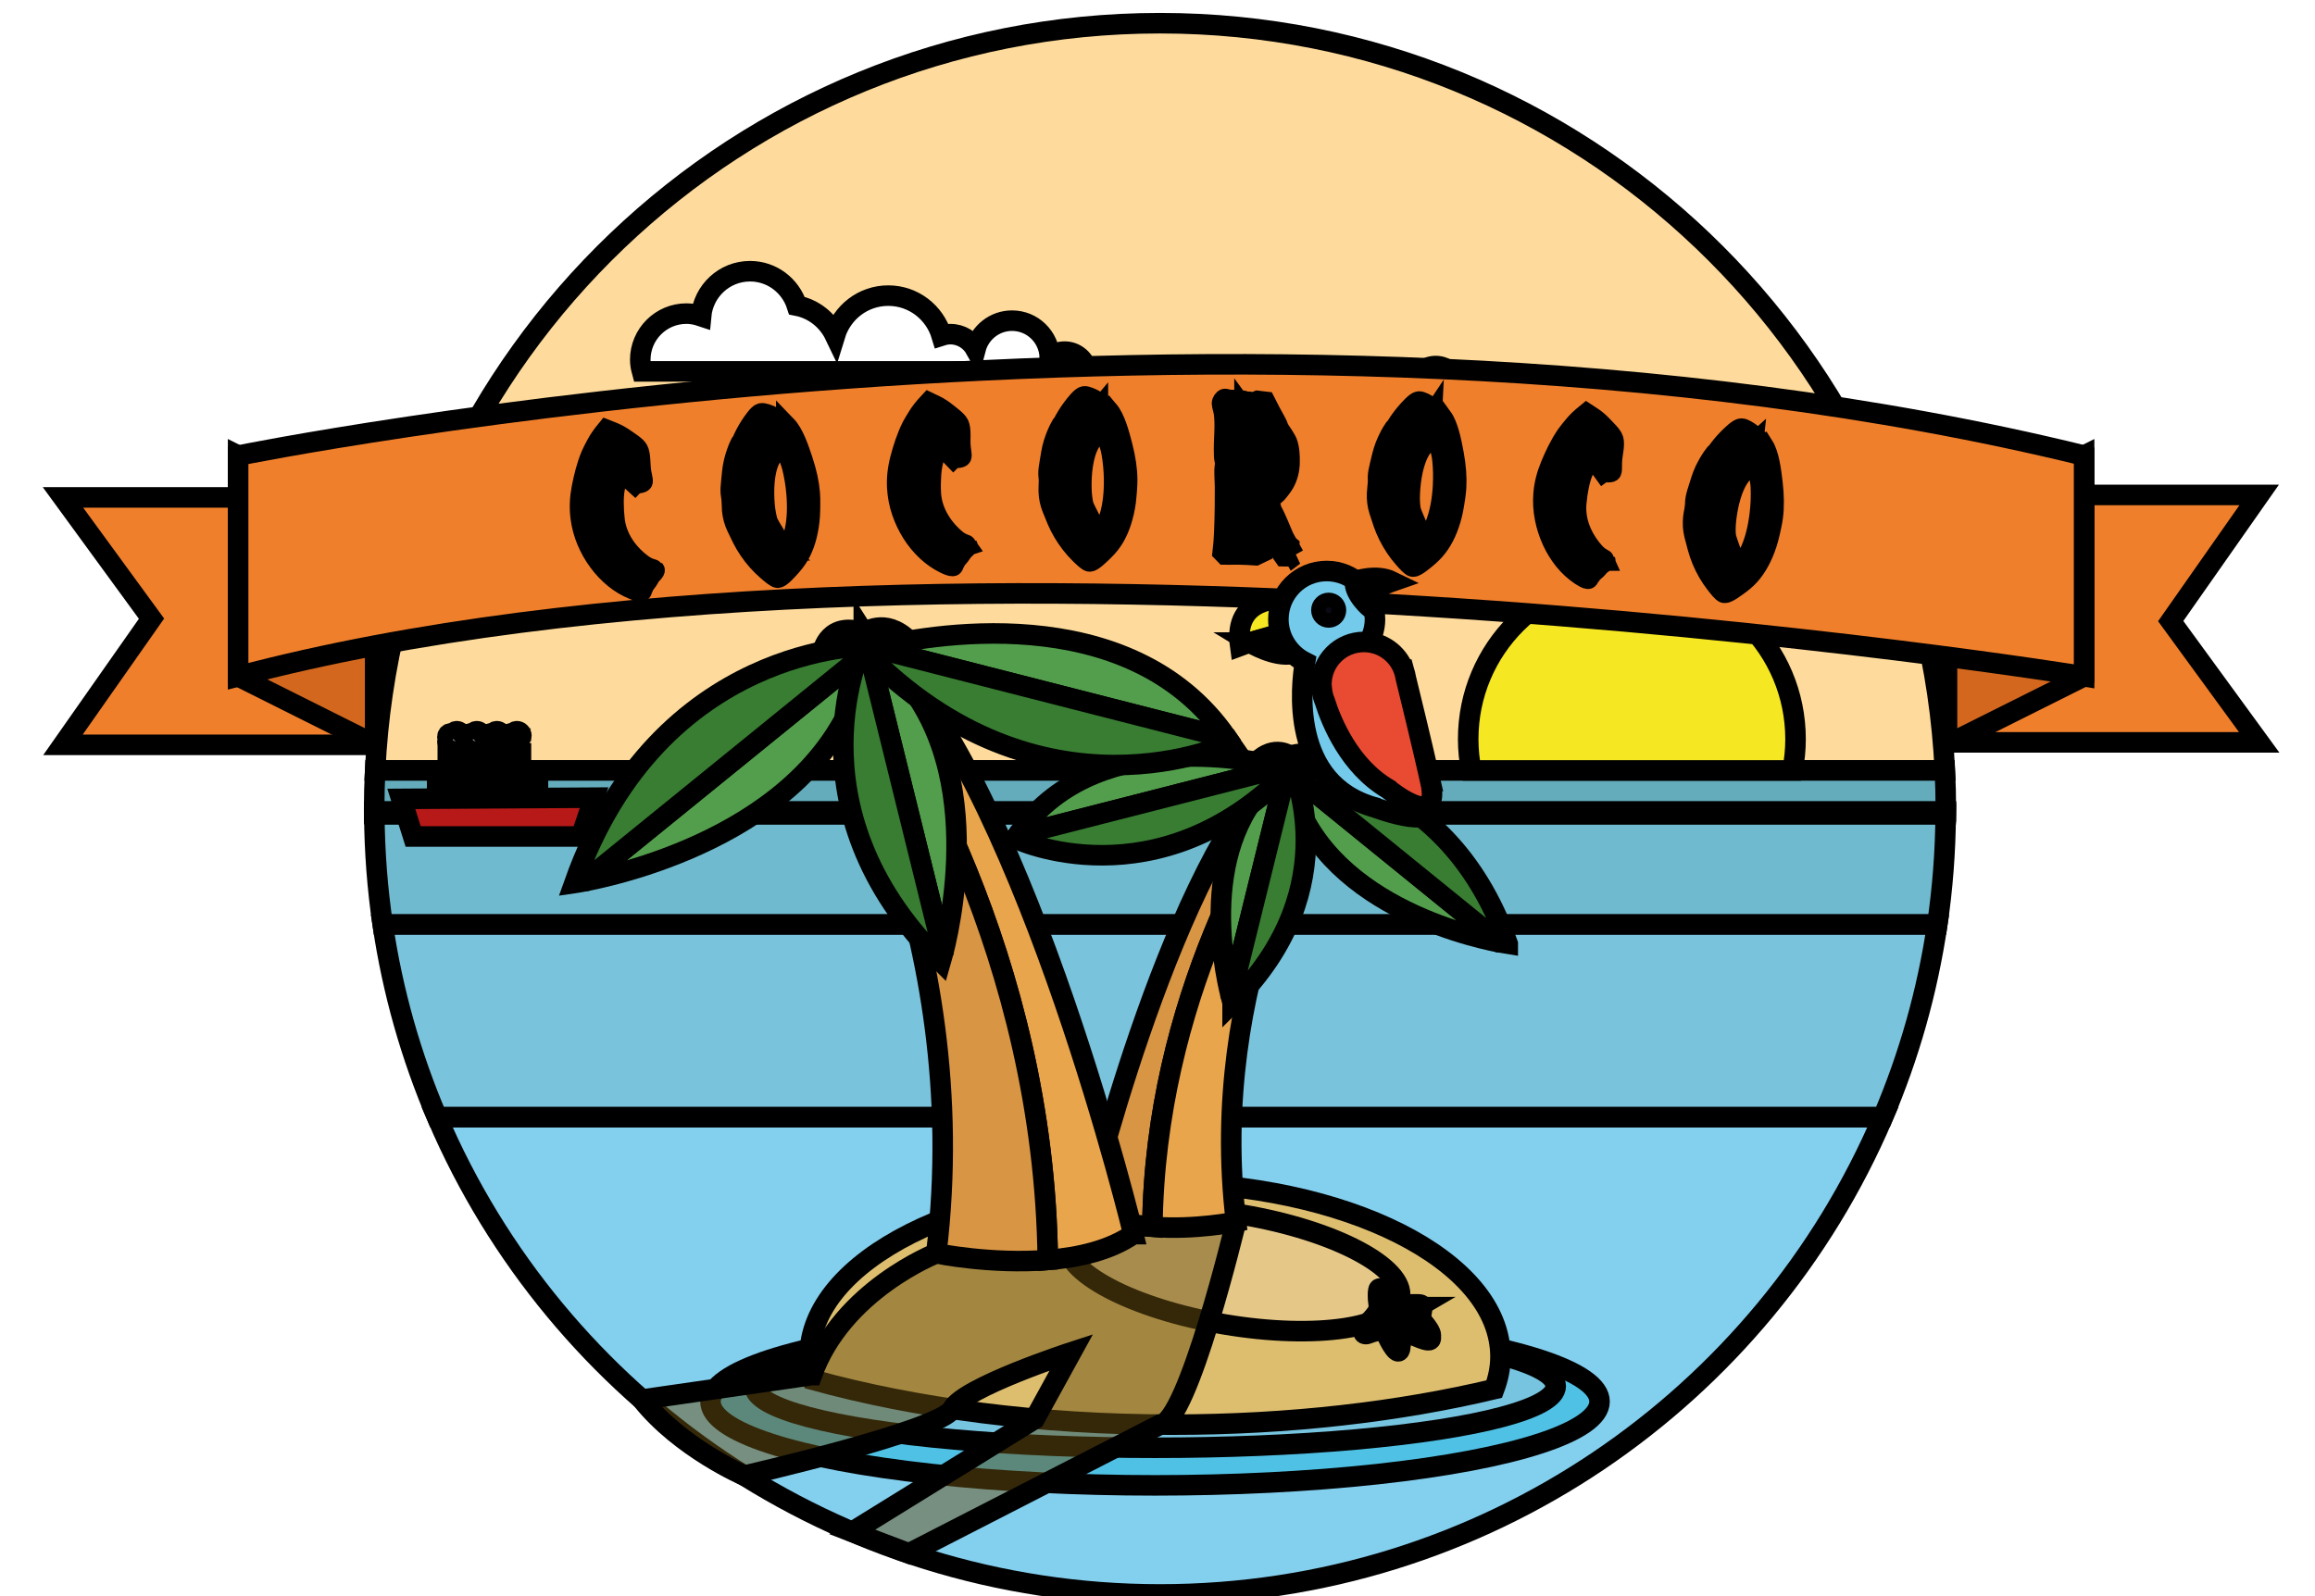 <svg width="580" height="400" xmlns="http://www.w3.org/2000/svg">
 <!-- Created with Method Draw - http://github.com/duopixel/Method-Draw/ -->

 <g>
  <title>background</title>
  <rect fill="#fff" id="canvas_background" height="402" width="582" y="-1" x="-1"/>
  <g display="none" overflow="visible" y="0" x="0" height="100%" width="100%" id="canvasGrid">
   <rect fill="url(#gridpattern)" stroke-width="0" y="0" x="0" height="100%" width="100%"/>
  </g>
 </g>
 <g>
  <title>Layer 1</title>
  <g stroke="null" id="svg_99">
   <g stroke="null" transform="matrix(5.148,0,0,5.148,-4581.382,-3167.543) " id="svg_14">
    <g stroke="null" id="svg_16">
     <path stroke="null" id="svg_17" d="m946.389,616.425c-20.496,0 -37.224,16.123 -38.198,36.377l76.395,0c-0.974,-20.254 -17.702,-36.377 -38.197,-36.377z" fill="#FEDB9C"/>
     <g stroke="null" id="svg_18">
      <path stroke="null" id="svg_19" d="m946.389,692.914c15.795,0 29.352,-9.576 35.186,-23.239l-70.372,0c5.834,13.662 19.39,23.239 35.186,23.239z" fill="#83CFEE"/>
      <path stroke="null" id="svg_20" d="m984.633,654.669c0,-0.626 -0.018,-1.249 -0.047,-1.867l-76.395,0c-0.03,0.619 -0.047,1.241 -0.047,1.867c0,0.045 0.003,0.09 0.003,0.135l76.483,0c0,-0.045 0.003,-0.09 0.003,-0.135z" fill="#64ACBC"/>
      <path stroke="null" id="svg_21" d="m908.56,660.304l75.656,0c0.26,-1.755 0.398,-3.548 0.41,-5.372l-76.475,0c0.012,1.824 0.15,3.617 0.409,5.372z" fill="#6FBACE"/>
      <path stroke="null" id="svg_22" d="m984.626,654.932c0,-0.043 0.003,-0.085 0.004,-0.128l-76.483,0c0,0.043 0.003,0.085 0.003,0.128l76.476,0z" fill="#73CAEA"/>
      <path stroke="null" id="svg_23" d="m908.56,660.304c0.484,3.277 1.382,6.419 2.642,9.37l70.372,0c1.26,-2.951 2.158,-6.093 2.642,-9.37l-75.656,0z" fill="#79C3DD"/>
     </g>
    </g>
   </g>
   <g stroke="null" transform="matrix(5.148,0,0,5.148,-4581.382,-3167.543) " id="svg_13">
    <ellipse stroke="null" id="svg_24" ry="4.079" rx="21.634" cy="683.525" cx="946.146" fill="#4FC1E5"/>
    <ellipse stroke="null" id="svg_25" ry="3" rx="19.5" cy="682.774" cx="946.147" fill="#76C4E0"/>
    <polygon stroke="null" id="svg_26" points="936.266,679.804 935.574,678.961 934.485,679.054 935.074,678.134 934.648,677.128 935.704,677.403 936.531,676.687 936.596,677.778 937.531,678.341 936.515,678.741 " fill="#F8AB2D"/>
    <path stroke="null" id="svg_27" d="m946.147,672.858c-9.285,0 -16.813,3.795 -16.813,8.478c0,0.385 0.068,0.761 0.167,1.132c4.985,1.377 10.992,2.181 17.458,2.181c5.724,0 11.083,-0.633 15.697,-1.732c0.191,-0.513 0.303,-1.039 0.303,-1.58c0,-4.684 -7.527,-8.479 -16.812,-8.479z" fill="#DDBE6F"/>
    <ellipse stroke="null" id="svg_28" ry="2.704" rx="8.212" cy="532.598" cx="1035.752" fill="#E5C888" transform="matrix(0.986,0.167,-0.167,0.986,17.659,-21.014) "/>
    <path stroke="null" id="svg_29" d="m957.102,678.161c0,0 0.875,0.281 1.219,0.781c0,0 0.625,-0.031 0.75,0s0.063,0.494 -0.188,0.528c0,0 0.688,0.659 0.688,0.972s-0.875,-0.207 -1.234,-0.275s-0.141,0.928 -0.359,0.914s-0.656,-1.014 -0.656,-1.014s-0.375,-0.031 -0.734,0.125s-0.375,-0.094 -0.109,-0.328s0.578,-0.625 0.578,-0.797s-0.145,-0.978 0.045,-0.906z" fill="#DD7025"/>
    <path stroke="null" id="svg_30" d="m957.102,678.024c0,0 0.875,0.281 1.219,0.781c0,0 0.625,-0.031 0.75,0s0.063,0.494 -0.188,0.528c0,0 0.688,0.659 0.688,0.972s-0.875,-0.207 -1.234,-0.275s-0.141,0.928 -0.359,0.914s-0.656,-1.014 -0.656,-1.014s-0.375,-0.031 -0.734,0.125s-0.375,-0.094 -0.109,-0.328s0.578,-0.625 0.578,-0.797s-0.145,-0.977 0.045,-0.906z" fill="#F18333"/>
    <path stroke="null" id="svg_31" d="m957.164,678.156c0,0 0.828,0.349 1.016,0.661c0,0 0.109,0.109 0.234,0.109s0.516,0 0.516,0l-0.391,0.228c0,0 0.797,0.757 0.813,0.929s-1.047,-0.498 -1.156,-0.601s-0.307,0.489 -0.263,0.976s-0.269,-0.375 -0.284,-0.703s-0.063,-0.451 -0.328,-0.272s-0.531,0.29 -0.156,-0.328c0,0 0.406,-0.149 0.219,-0.446s-0.355,-0.615 -0.22,-0.553z" fill="#F28D4A"/>
   </g>
   <g stroke="null" transform="matrix(5.148,0,0,5.148,-4581.382,-3167.543) " id="svg_12">
    <path stroke="null" id="svg_32" d="m929.448,682.236c1.472,-4.139 6.053,-5.927 6.053,-5.927c1.462,-2.378 14.589,-1.535 14.589,-1.535s-2.362,9.87 -3.701,9.874l-12.22,6.271l-2.762,-1.052l8.881,-5.493l1.786,-3.25c0,0 -5.225,1.703 -5.787,2.758s-10.128,3.248 -10.128,3.248s-3.091,-1.336 -4.981,-3.702l8.27,-1.192z" fill="#6B5013" opacity="0.5"/>
    <g stroke="null" id="svg_33">
     <path stroke="null" id="svg_34" d="m954.244,652.781c0,0 -0.209,-1.171 -1.59,-0.66c0,0 -0.316,0.25 -0.503,0.454c0,0 0.669,0.887 2.093,0.206z" fill="#387D32"/>
     <path stroke="null" id="svg_35" d="m952.74,652.103c0,0 -0.765,-0.59 -1.631,0.267l1.035,0.669l0.596,-0.936z" fill="#539E4C"/>
     <g stroke="null" id="svg_36">
      <path stroke="null" id="svg_37" d="m942.891,674.073c0,0 3.752,-15.576 8.913,-21.206l1.102,0.508c-1.449,2.093 -6.759,10.524 -6.887,21.642c-1.126,-0.092 -2.272,-0.35 -3.128,-0.944z" fill="#D89544"/>
      <path stroke="null" id="svg_38" d="m950.09,674.774c0,0 -2,0.41 -4.072,0.243c0.128,-11.118 5.438,-19.549 6.887,-21.642l1.339,0.618c0,0 -5.585,9.002 -4.154,20.781z" fill="#E9A54B"/>
     </g>
     <g stroke="null" id="svg_39">
      <path stroke="null" id="svg_40" d="m952.593,652.781l10.342,8.394c-1.769,-0.341 -9.267,-2.152 -10.342,-8.394z" fill="#539E4C"/>
      <path stroke="null" id="svg_41" d="m963.312,661.242c0,0 -0.139,-0.021 -0.377,-0.066l-10.342,-8.394c-0.013,-0.07 -0.027,-0.135 -0.038,-0.204c0,-0.001 7.646,-0.103 10.757,8.664z" fill="#387D32"/>
     </g>
     <g stroke="null" id="svg_42">
      <path stroke="null" id="svg_43" d="m952.609,652.575l-2.771,11.214c-0.385,-1.514 -1.731,-8.067 2.771,-11.214z" fill="#539E4C"/>
      <path stroke="null" id="svg_44" d="m949.922,664.11c0,0 -0.034,-0.117 -0.085,-0.321l2.771,-11.214c0.05,-0.035 0.096,-0.072 0.146,-0.105c0,-0.001 2.901,5.962 -2.832,11.64z" fill="#387D32"/>
     </g>
     <g stroke="null" id="svg_45">
      <path stroke="null" id="svg_46" d="m939.463,655.95l12.905,-3.301c-1.748,-0.429 -9.318,-1.919 -12.905,3.301z" fill="#539E4C"/>
      <path stroke="null" id="svg_47" d="m952.74,652.746c0,0 -0.135,-0.039 -0.372,-0.098l-12.905,3.301c-0.04,0.059 -0.081,0.109 -0.121,0.168c0,0.001 6.904,3.293 13.398,-3.371z" fill="#387D32"/>
     </g>
    </g>
    <path stroke="null" id="svg_48" d="m977.17,652.802c0.096,-0.494 0.149,-1.002 0.149,-1.524c0,-4.399 -3.566,-7.966 -7.966,-7.966s-7.966,3.566 -7.966,7.966c0,0.522 0.054,1.031 0.149,1.524l15.634,0z" fill="#F5E721"/>
    <g stroke="null" id="svg_49">
     <g stroke="null" id="svg_50">
      <path stroke="null" id="svg_51" d="m945.093,675.375c0,0 -5,-20.75 -11.875,-28.25l-1.466,0.677c1.929,2.788 9.004,14.021 9.174,28.831c1.499,-0.121 3.025,-0.466 4.167,-1.258z" fill="#E9A54B"/>
      <path stroke="null" id="svg_52" d="m935.501,676.309c0,0 2.666,0.548 5.426,0.324c-0.17,-14.811 -7.245,-26.043 -9.174,-28.831l-1.784,0.823c0,0 7.439,11.993 5.532,27.684z" fill="#D89544"/>
     </g>
     <path stroke="null" id="svg_53" d="m929.969,647.011c0,0 0.278,-1.559 2.118,-0.879c0,0 0.421,0.334 0.669,0.604c0,0 -0.891,1.182 -2.787,0.275z" fill="#387D32"/>
     <path stroke="null" id="svg_54" d="m931.973,646.106c0,0 1.019,-0.784 2.172,0.356l-1.38,0.891l-0.792,-1.247z" fill="#539E4C"/>
     <g stroke="null" id="svg_55">
      <path stroke="null" id="svg_56" d="m932.167,647.011l-13.778,11.184c2.356,-0.455 12.345,-2.869 13.778,-11.184z" fill="#539E4C"/>
      <path stroke="null" id="svg_57" d="m917.887,658.283c0,0 0.185,-0.027 0.502,-0.088l13.778,-11.184c0.016,-0.093 0.038,-0.179 0.052,-0.272c0,-0.001 -10.186,-0.136 -14.332,11.544z" fill="#387D32"/>
     </g>
     <g stroke="null" id="svg_58">
      <path stroke="null" id="svg_59" d="m932.146,646.736l3.694,14.939c0.511,-2.017 2.303,-10.746 -3.694,-14.939z" fill="#539E4C"/>
      <path stroke="null" id="svg_60" d="m935.724,662.103c0,0 0.046,-0.156 0.116,-0.428l-3.694,-14.939c-0.066,-0.046 -0.126,-0.096 -0.194,-0.141c0,0 -3.865,7.944 3.772,15.508z" fill="#387D32"/>
     </g>
     <g stroke="null" id="svg_61">
      <path stroke="null" id="svg_62" d="m949.66,651.232l-17.194,-4.397c2.33,-0.572 12.413,-2.557 17.194,4.397z" fill="#539E4C"/>
      <path stroke="null" id="svg_63" d="m931.973,646.964c0,0 0.179,-0.052 0.493,-0.13l17.194,4.397c0.053,0.078 0.107,0.146 0.16,0.225c0,0.001 -9.197,4.385 -17.847,-4.492z" fill="#387D32"/>
     </g>
    </g>
   </g>
   <g stroke="null" transform="matrix(5.148,0,0,5.148,-4581.382,-3167.543) " id="svg_11">
    <g stroke="null" id="svg_64">
     <rect stroke="null" id="svg_65" height="1.167" width="4.904" fill="#DAEEF2" y="653.269" x="911.211"/>
     <rect stroke="null" id="svg_66" height="1.433" width="0.635" fill="#080505" y="651.969" x="911.728"/>
     <rect stroke="null" id="svg_67" height="1.433" width="0.635" fill="#080505" y="651.969" x="912.703"/>
     <rect stroke="null" id="svg_68" height="1.433" width="0.635" fill="#080505" y="651.969" x="913.678"/>
     <rect stroke="null" id="svg_69" height="1.433" width="0.635" fill="#080505" y="651.969" x="914.653"/>
     <polygon stroke="null" id="svg_70" points="918.211,656.017 910.042,656.017 909.464,654.185 918.847,654.126 " fill="#B71918"/>
    </g>
    <path stroke="null" id="svg_71" d="m915.309,651.109c0,-0.12 -0.098,-0.217 -0.217,-0.217c-0.092,0 -0.169,0.057 -0.201,0.137c-0.027,-0.019 -0.058,-0.032 -0.092,-0.032c-0.091,0 -0.165,0.074 -0.165,0.165c0,0.042 0.017,0.079 0.043,0.108c-0.026,0.029 -0.043,0.066 -0.043,0.108c0,0.091 0.074,0.165 0.165,0.165c0.008,0 0.014,-0.003 0.022,-0.004c-0.008,0.018 -0.022,0.033 -0.022,0.053c0,0.075 0.061,0.135 0.135,0.135c0.074,0 0.135,-0.061 0.135,-0.135c0,-0.02 -0.014,-0.034 -0.021,-0.051c0.086,-0.005 0.156,-0.075 0.156,-0.163c0,-0.027 -0.008,-0.052 -0.02,-0.075c0.073,-0.033 0.125,-0.107 0.125,-0.194zm-0.378,0.144c0,0 0,0.001 0.001,0.002c-0.002,0.001 -0.004,0.002 -0.005,0.003c0.002,-0.001 0.003,-0.003 0.004,-0.005z" fill="#CEB6D9"/>
    <path stroke="null" id="svg_72" d="m914.333,651.109c0,-0.12 -0.098,-0.217 -0.217,-0.217c-0.092,0 -0.169,0.057 -0.201,0.137c-0.027,-0.019 -0.058,-0.032 -0.092,-0.032c-0.091,0 -0.165,0.074 -0.165,0.165c0,0.042 0.017,0.079 0.043,0.108c-0.026,0.029 -0.043,0.066 -0.043,0.108c0,0.091 0.074,0.165 0.165,0.165c0.008,0 0.014,-0.003 0.022,-0.004c-0.008,0.018 -0.022,0.033 -0.022,0.053c0,0.075 0.061,0.135 0.135,0.135c0.074,0 0.135,-0.061 0.135,-0.135c0,-0.02 -0.014,-0.034 -0.021,-0.051c0.086,-0.005 0.156,-0.075 0.156,-0.163c0,-0.027 -0.008,-0.052 -0.02,-0.075c0.074,-0.033 0.125,-0.107 0.125,-0.194zm-0.377,0.144c0,0 0,0.001 0.001,0.002c-0.002,0.001 -0.004,0.002 -0.005,0.003c0.002,-0.001 0.003,-0.003 0.004,-0.005z" fill="#CEB6D9"/>
    <path stroke="null" id="svg_73" d="m913.358,651.109c0,-0.12 -0.098,-0.217 -0.217,-0.217c-0.092,0 -0.169,0.057 -0.201,0.137c-0.027,-0.019 -0.058,-0.032 -0.092,-0.032c-0.091,0 -0.165,0.074 -0.165,0.165c0,0.042 0.017,0.079 0.043,0.108c-0.026,0.029 -0.043,0.066 -0.043,0.108c0,0.091 0.074,0.165 0.165,0.165c0.008,0 0.014,-0.003 0.022,-0.004c-0.008,0.018 -0.022,0.033 -0.022,0.053c0,0.075 0.061,0.135 0.135,0.135c0.074,0 0.135,-0.061 0.135,-0.135c0,-0.02 -0.014,-0.034 -0.021,-0.051c0.086,-0.005 0.156,-0.075 0.156,-0.163c0,-0.027 -0.008,-0.052 -0.02,-0.075c0.074,-0.033 0.125,-0.107 0.125,-0.194zm-0.377,0.144c0,0 0,0.001 0.001,0.002c-0.002,0.001 -0.004,0.002 -0.005,0.003c0.001,-0.001 0.002,-0.003 0.004,-0.005z" fill="#CEB6D9"/>
    <path stroke="null" id="svg_74" d="m912.383,651.109c0,-0.12 -0.098,-0.217 -0.217,-0.217c-0.092,0 -0.169,0.057 -0.201,0.137c-0.027,-0.019 -0.058,-0.032 -0.092,-0.032c-0.091,0 -0.165,0.074 -0.165,0.165c0,0.042 0.017,0.079 0.043,0.108c-0.026,0.029 -0.043,0.066 -0.043,0.108c0,0.091 0.074,0.165 0.165,0.165c0.008,0 0.014,-0.003 0.022,-0.004c-0.008,0.018 -0.022,0.033 -0.022,0.053c0,0.075 0.061,0.135 0.135,0.135c0.074,0 0.135,-0.061 0.135,-0.135c0,-0.02 -0.014,-0.034 -0.021,-0.051c0.086,-0.005 0.156,-0.075 0.156,-0.163c0,-0.027 -0.008,-0.052 -0.02,-0.075c0.073,-0.033 0.125,-0.107 0.125,-0.194zm-0.377,0.144c0,0 0,0.001 0.001,0.002c-0.002,0.001 -0.004,0.002 -0.005,0.003c0.001,-0.001 0.002,-0.003 0.004,-0.005z" fill="#CEB6D9"/>
    <path stroke="null" id="svg_75" d="m942.853,633.375c-0.092,-0.542 -0.543,-0.963 -1.111,-0.963c-0.275,0 -0.518,0.11 -0.716,0.271c-0.036,-0.986 -0.842,-1.777 -1.838,-1.777c-0.857,0 -1.571,0.588 -1.778,1.38c-0.241,-0.43 -0.695,-0.724 -1.223,-0.724c-0.149,0 -0.29,0.029 -0.425,0.072c-0.336,-1.123 -1.365,-1.947 -2.598,-1.947c-1.228,0 -2.253,0.818 -2.594,1.934c-0.352,-0.736 -1.029,-1.285 -1.852,-1.446c-0.311,-0.969 -1.208,-1.676 -2.281,-1.676c-1.254,0 -2.272,0.963 -2.384,2.188c-0.224,-0.075 -0.46,-0.125 -0.709,-0.125c-1.243,0 -2.25,1.007 -2.25,2.25c0,0.196 0.035,0.382 0.084,0.563l21.675,0z" fill="#FFFFFF"/>
    <path stroke="null" id="svg_76" d="m955.663,636.114c0.006,-0.019 0.018,-0.035 0.022,-0.055c0.044,0.022 0.091,0.037 0.137,0.055l8.08,0c-0.04,-0.477 -0.429,-0.855 -0.916,-0.855c-0.104,0 -0.198,0.028 -0.292,0.059c-0.025,-0.495 -0.427,-0.891 -0.928,-0.891c-0.159,0 -0.302,0.05 -0.433,0.12c-0.145,-0.146 -0.326,-0.243 -0.525,-0.309c0.004,-0.035 0.021,-0.065 0.021,-0.101c0,-0.564 -0.458,-1.022 -1.022,-1.022s-1.022,0.458 -1.022,1.022c0,0.119 0.03,0.229 0.067,0.335c-0.019,0.021 -0.029,0.048 -0.047,0.07c-0.271,-0.334 -0.681,-0.553 -1.146,-0.553c-0.302,0 -0.581,0.091 -0.814,0.246c-0.187,-0.146 -0.41,-0.246 -0.665,-0.246c-0.568,0 -1.021,0.438 -1.078,0.991c-0.097,-0.034 -0.197,-0.062 -0.306,-0.062c-0.515,0 -0.932,0.417 -0.932,0.932c0,0.094 0.027,0.179 0.053,0.264l1.746,0z" fill="#FFFFFF"/>
   </g>
   <g stroke="null" transform="matrix(5.148,0,0,5.148,-4581.382,-3167.543) " id="svg_10">
    <g stroke="null" id="svg_77">
     <polygon stroke="null" id="svg_78" points="892.999,651.554 908.193,651.554 908.193,639.51 892.999,639.51 897.308,645.413 " fill="#F07F2B"/>
     <polygon stroke="null" id="svg_79" points="999.883,639.39 984.69,639.39 984.69,651.434 999.883,651.434 995.577,645.531 " fill="#F07F2B"/>
     <polygon stroke="null" id="svg_80" points="908.193,651.554 901.523,648.218 901.523,637.475 908.193,640.811 " fill="#D3671E"/>
     <polygon stroke="null" id="svg_81" points="984.69,651.554 991.362,648.218 991.362,637.475 984.69,640.811 " fill="#D3671E"/>
     <path stroke="null" id="svg_82" d="m901.523,637.475c0,0 49.044,-10.001 89.839,0l0,10.743c0,0 -55.56,-9.08 -89.839,0l0,-10.743z" fill="#F07F2B"/>
    </g>
    <g stroke="null" id="svg_83">
     <g stroke="null" id="svg_84">
      <path stroke="null" id="svg_85" d="m921.789,643.047c0.021,0.032 -0.115,0.182 -0.158,0.221c-0.077,0.071 -0.158,0.273 -0.255,0.381s-0.148,0.244 -0.185,0.346c-0.008,0.023 -0.022,0.046 -0.024,0.062c-0.002,0.017 -0.01,0.026 -0.026,0.028c-0.04,0.004 -0.096,-0.002 -0.167,-0.023c-0.071,-0.02 -0.144,-0.046 -0.22,-0.078c-0.322,-0.132 -0.63,-0.313 -0.918,-0.548c-0.288,-0.236 -0.544,-0.506 -0.769,-0.813c-0.226,-0.307 -0.416,-0.642 -0.568,-1.005s-0.253,-0.745 -0.303,-1.141c-0.057,-0.453 -0.039,-0.926 0.056,-1.421c0.095,-0.496 0.232,-1.076 0.461,-1.618c0.056,-0.133 0.152,-0.309 0.261,-0.516s0.27,-0.439 0.482,-0.698c0.132,0.052 0.197,0.079 0.328,0.131c0.185,0.075 0.375,0.182 0.571,0.32c0.195,0.139 0.533,0.339 0.628,0.52c0.119,0.224 0.102,0.686 0.13,0.944c0.029,0.259 0.111,0.523 0.093,0.601c-0.006,0.025 -0.063,0.056 -0.104,0.061c-0.054,0.006 -0.081,0.01 -0.135,0.017c-0.042,0.005 -0.076,0.02 -0.106,0.047c-0.033,-0.03 -0.05,-0.045 -0.083,-0.075c-0.046,-0.325 -0.082,-0.583 -0.107,-0.772s-0.094,-0.375 -0.099,-0.375c-0.087,-0.002 -0.527,0.745 -0.625,1.027c-0.123,0.352 -0.156,0.741 -0.156,1.051c0,0.31 0.017,0.605 0.05,0.883c0.048,0.405 0.185,0.789 0.407,1.154c0.223,0.364 0.537,0.709 0.937,1.008c0.121,0.09 0.246,0.157 0.364,0.2s0.234,0.071 0.24,0.081zm-2.801,-3.769c-0.073,0.348 -0.104,0.573 -0.091,0.676c0.003,0.024 0.007,0.046 0.014,0.07c0.007,0.023 0.017,0.07 0.029,0.081c0.021,0.017 0.09,0.034 0.12,0.075c0.03,0.041 0.084,0.178 0.084,0.178s-0.001,-0.03 0.002,-0.042c0.002,-0.013 0.002,-0.026 0,-0.042c-0.003,-0.024 -0.038,-0.078 -0.037,-0.104c0.005,-0.08 0.114,-0.285 0.092,-0.46c-0.018,-0.143 -0.074,-0.305 -0.17,-0.486c-0.016,0.022 -0.026,0.033 -0.043,0.054zm0.658,2.978c0.012,-0.009 -0.183,-0.421 -0.367,-0.584c0.03,0.088 0.047,0.132 0.077,0.221c0.052,0.147 0.29,0.363 0.29,0.363zm-0.552,-3.632c-0.017,0.139 -0.025,0.25 -0.027,0.335c-0.002,0.085 -0.022,0.191 -0.022,0.191c0.001,0 0.129,-0.259 0.162,-0.359c0.033,-0.101 0.045,-0.194 0.034,-0.282c-0.001,-0.009 -0.002,-0.014 -0.003,-0.023c-0.057,0.055 -0.086,0.082 -0.144,0.138zm2.014,4.535c-0.021,-0.038 -0.038,-0.074 -0.05,-0.109s-0.021,-0.064 -0.023,-0.088c-0.004,-0.032 0.039,-0.09 0.039,-0.09c-0.004,-0.01 -0.333,-0.038 -0.35,-0.189c-0.003,-0.031 0.005,-0.067 0.003,-0.072c-0.015,-0.04 -0.173,-0.117 -0.179,-0.172c-0.001,-0.014 -0.003,-0.022 -0.005,-0.037c-0.041,-0.076 -0.065,-0.135 -0.07,-0.178s-0.03,-0.063 -0.078,-0.057c-0.005,0 -0.008,0 -0.013,0c0.026,0.085 0.061,0.168 0.103,0.248c0.042,0.08 0.141,0.21 0.137,0.231c-0.002,0.011 -0.049,0.03 -0.057,0.031c-0.032,0.004 -0.059,-0.01 -0.08,-0.044c-0.021,-0.033 -0.075,-0.082 -0.101,-0.128c-0.042,-0.076 -0.072,-0.208 -0.131,-0.298c-0.06,-0.09 -0.086,-0.281 -0.109,-0.302c-0.02,-0.018 -0.174,-0.044 -0.182,-0.087c-0.006,-0.03 0.013,-0.084 0.01,-0.108c-0.01,-0.087 -0.058,-0.167 -0.144,-0.238c-0.086,-0.07 -0.137,-0.161 -0.15,-0.272c-0.002,-0.019 -0.003,-0.029 -0.006,-0.048c0.013,-0.034 0.019,-0.063 0.016,-0.086c-0.004,-0.032 -0.014,-0.061 -0.029,-0.087c-0.016,-0.026 -0.024,-0.05 -0.027,-0.074c-0.005,-0.04 0.055,-0.087 0.06,-0.104c0.006,-0.02 -0.041,-0.101 -0.053,-0.14c-0.019,0.012 -0.028,0.017 -0.047,0.029c-0.056,0.007 -0.092,-0.024 -0.108,-0.095c-0.001,-0.009 -0.002,-0.014 -0.003,-0.023c-0.004,-0.032 0.003,-0.048 0.019,-0.05c0.008,-0.001 0.021,0.003 0.038,0.013c0.017,0.01 0.04,0.013 0.064,0.01c0.008,-0.001 0.026,-0.011 0.057,-0.031c-0.003,-0.024 -0.004,-0.035 -0.007,-0.059c-0.007,-0.055 -0.026,-0.107 -0.056,-0.152c-0.043,0.054 -0.064,0.081 -0.107,0.134c-0.005,0 -0.007,0.001 -0.012,0.002c-0.032,0.004 -0.053,-0.035 -0.063,-0.115c-0.005,-0.04 -0.005,-0.086 -0.004,-0.143c0.001,-0.056 0.008,-0.125 0.023,-0.207c-0.013,-0.027 -0.02,-0.043 -0.033,-0.07c0.075,-0.058 0.134,-0.145 0.178,-0.263c-0.033,0.019 -0.048,0.028 -0.081,0.046c-0.02,-0.03 -0.033,-0.073 -0.04,-0.128c-0.005,-0.04 -0.006,-0.074 -0.005,-0.103c0,-0.029 -0.001,-0.058 -0.005,-0.09c-0.001,-0.014 -0.004,-0.022 -0.005,-0.036c0.016,-0.075 0.058,-0.115 0.123,-0.123c0.01,-0.001 0.015,-0.002 0.024,-0.003c0.024,-0.011 0.039,-0.034 0.047,-0.072c0.008,-0.037 0.029,-0.096 0.037,-0.156c0.007,-0.056 0.03,-0.202 0.088,-0.414s0.327,-0.639 0.321,-0.867c-0.001,-0.074 -0.115,-0.167 -0.181,-0.159c-0.024,0.003 -0.067,0.042 -0.067,0.068c0,0.029 0.032,0.076 0.034,0.092c0.006,0.056 -0.002,0.109 -0.03,0.161c-0.027,0.051 -0.058,0.101 -0.093,0.149c-0.036,0.049 -0.071,0.102 -0.101,0.157c-0.031,0.056 -0.031,0.158 -0.046,0.181c-0.007,0.01 -0.052,0.021 -0.084,0.028c-0.032,0.008 -0.087,0.013 -0.108,0.03c-0.109,0.088 -0.154,0.383 -0.131,0.573c0.004,0.038 0.008,0.056 0.013,0.094c0.024,-0.003 0.036,-0.005 0.061,-0.008c0.008,-0.073 0.042,-0.125 0.104,-0.156c0.017,0.012 0.025,0.019 0.042,0.031c-0.028,0.117 -0.07,0.211 -0.128,0.282c-0.01,-0.004 -0.014,-0.007 -0.024,-0.011c-0.041,0.07 -0.063,0.144 -0.066,0.221c-0.003,0.077 -0.005,0.156 -0.004,0.237s0.003,0.16 0.004,0.24c0.001,0.081 -0.049,0.199 -0.043,0.247c0.002,0.02 0.031,0.058 0.034,0.082s0.001,0.045 -0.005,0.061c-0.011,0.025 -0.025,0.042 -0.037,0.052s-0.018,0.022 -0.016,0.039s0.016,0.021 0.041,0.019c0.034,-0.004 0.05,-0.004 0.084,-0.008c0.026,0.013 0.041,0.026 0.042,0.042c0.003,0.024 -0.022,0.063 -0.025,0.087c-0.006,0.053 0.059,0.157 0.099,0.212c0.04,0.056 0.064,0.116 0.072,0.18c0.003,0.024 -0.008,0.083 -0.015,0.086c-0.012,0.005 -0.074,-0.047 -0.09,-0.082c-0.017,-0.034 -0.032,-0.069 -0.045,-0.107c-0.013,-0.039 -0.025,-0.078 -0.038,-0.116s-0.037,-0.076 -0.075,-0.112c0.004,0.033 0.006,0.051 0.01,0.084c0.015,0.119 0.135,0.365 0.116,0.444c-0.004,0.018 -0.042,0.054 -0.04,0.078s0.02,0.05 0.052,0.078c0.032,0.028 0.084,0.136 0.084,0.136c0.003,0 0.019,-0.039 0.016,-0.063s-0.009,-0.044 -0.019,-0.06c0.024,-0.042 0.036,-0.062 0.061,-0.103c0.054,0.042 0.086,0.087 0.092,0.135c0.003,0.024 -0.006,0.049 -0.006,0.061c0.001,0.101 0.119,0.271 0.181,0.376c0.062,0.105 0.104,0.217 0.135,0.324c0.088,0.307 0.563,0.827 0.558,0.887c-0.001,0.008 -0.068,0.034 -0.116,0.04c-0.041,0.005 -0.069,-0.007 -0.088,-0.033s-0.04,-0.059 -0.061,-0.101s-0.049,-0.085 -0.083,-0.129c-0.034,-0.044 -0.083,-0.083 -0.144,-0.116c0.003,0.029 0.007,0.043 0.01,0.072c0.041,0.067 0.074,0.121 0.099,0.162c0.025,0.042 0.039,0.078 0.043,0.11c0.002,0.016 -0.007,0.031 -0.009,0.037c-0.004,0.015 0.017,0.037 0.042,0.038c0.024,0.002 0.104,-0.002 0.124,0.015c0.034,0.03 0.092,0.174 0.193,0.238c0.101,0.065 0.409,0.212 0.409,0.212c0.012,-0.009 -0.065,-0.206 -0.156,-0.285c-0.09,-0.078 -0.23,-0.298 -0.23,-0.298c0.002,-0.003 0.104,0.044 0.133,0.057s0.042,0.046 0.052,0.066c0.02,0.043 0.082,0.097 0.107,0.139s0.07,0.076 0.113,0.078c0.034,0.001 0.065,-0.021 0.074,-0.05s0.033,-0.047 0.073,-0.051c0.008,-0.004 0.013,-0.005 0.023,-0.006zm-0.845,-1.17c0.001,0 -0.066,-0.143 -0.125,-0.221s-0.126,-0.168 -0.204,-0.272c0.001,0.009 0.002,0.015 0.003,0.024c0.008,0.063 0.042,0.132 0.104,0.205c0.062,0.074 0.222,0.264 0.222,0.264zm-0.12,-5.157c-0.003,-0.023 -0.054,-0.054 -0.07,-0.052s-0.028,0.024 -0.036,0.064c-0.007,0.042 -0.04,0.065 -0.098,0.072c-0.005,0 -0.008,0 -0.013,0c-0.073,0.162 -0.151,0.311 -0.235,0.446c-0.083,0.135 -0.136,0.421 -0.136,0.421c0.007,0.004 0.102,-0.089 0.124,-0.148c0.022,-0.059 0.045,-0.119 0.066,-0.182c0.022,-0.063 0.05,-0.122 0.085,-0.174s0.135,-0.083 0.174,-0.116c0.028,-0.023 0.051,-0.102 0.07,-0.152c0.02,-0.052 0.074,-0.145 0.069,-0.179zm0.116,0.385c-0.024,-0.013 -0.121,0.041 -0.138,0.088c-0.015,0.041 -0.016,0.079 -0.015,0.086c0.008,0.071 0.086,0.196 0.086,0.196c0.01,-0.001 0.047,-0.125 0.066,-0.171s0.028,-0.09 0.023,-0.129c-0.002,-0.023 -0.013,-0.065 -0.022,-0.07z" fill="#FFFFFB"/>
      <path stroke="null" id="svg_86" d="m928.202,636.026c0.346,0.358 0.597,1.085 0.792,1.676s0.31,1.125 0.347,1.604c0.011,0.144 0.017,0.307 0.015,0.487c-0.002,0.181 -0.002,0.385 -0.015,0.597c-0.021,0.355 -0.079,0.688 -0.149,0.975c-0.071,0.286 -0.166,0.548 -0.284,0.787c-0.119,0.238 -0.271,0.46 -0.455,0.669c-0.184,0.208 -0.521,0.587 -0.663,0.598c-0.089,0.006 -0.335,-0.206 -0.501,-0.348c-0.166,-0.143 -0.324,-0.296 -0.473,-0.464c-0.148,-0.167 -0.287,-0.343 -0.413,-0.528s-0.234,-0.367 -0.324,-0.544c-0.114,-0.235 -0.171,-0.352 -0.286,-0.587c-0.121,-0.254 -0.196,-0.525 -0.223,-0.812c-0.008,-0.087 -0.012,-0.179 -0.012,-0.275c-0.001,-0.096 -0.007,-0.196 -0.017,-0.3c-0.004,-0.04 -0.01,-0.078 -0.018,-0.118s-0.014,-0.083 -0.018,-0.131c-0.014,-0.144 -0.006,-0.342 0.024,-0.594c0.03,-0.251 0.046,-0.606 0.129,-0.939c0.151,-0.604 0.353,-0.973 0.369,-0.974c0.001,0.01 0.003,0.014 0.004,0.024c0.116,-0.275 0.25,-0.533 0.403,-0.772c0.153,-0.238 0.411,-0.609 0.544,-0.637c0.222,-0.049 0.963,0.336 1.224,0.606zm-1.99,3.892c-0.023,-0.07 -0.092,-0.139 -0.11,-0.134c-0.023,0.007 -0.052,0.113 -0.045,0.185c0.002,0.024 0.003,0.036 0.005,0.06c0.057,-0.005 0.101,-0.018 0.131,-0.037c0.008,-0.029 0.012,-0.044 0.019,-0.074zm0.548,-1.012c0.001,0.019 0.002,0.029 0.004,0.048c0.006,0.072 -0.027,0.112 -0.101,0.118c-0.073,0.006 -0.165,-0.062 -0.171,-0.13c-0.007,-0.085 0.052,-0.253 0.064,-0.391c0.013,-0.137 0.042,-0.433 0.036,-0.438c-0.004,-0.003 -0.064,0.04 -0.098,0.087s-0.063,0.104 -0.09,0.171c-0.027,0.067 -0.047,0.136 -0.061,0.21c-0.014,0.073 -0.018,0.138 -0.013,0.194c0.007,0.08 0.023,0.146 0.048,0.2c0.025,0.054 0.04,0.101 0.043,0.141c0.002,0.024 0,0.044 -0.007,0.061c-0.014,0.006 -0.022,0.009 -0.036,0.016c-0.002,-0.019 -0.002,-0.029 -0.004,-0.048c-0.009,-0.047 -0.013,-0.071 -0.022,-0.119c-0.033,0.091 -0.063,0.176 -0.088,0.255c-0.026,0.079 -0.035,0.17 -0.025,0.274c0.004,0.048 0.012,0.083 0.022,0.105c0.01,-0.001 0.015,0 0.024,-0.001c0.029,-0.118 0.043,-0.179 0.072,-0.297c0.022,-0.026 0.041,-0.04 0.058,-0.041c0.024,-0.002 0.045,0.001 0.051,0.008c0.023,0.03 0.052,0.069 0.097,0.07c0.045,0 0.087,0.057 0.076,0.094c-0.008,0.027 -0.047,0.055 -0.055,0.056c-0.017,0.001 -0.039,-0.011 -0.065,-0.032c-0.002,0.034 -0.003,0.052 -0.005,0.086c0.054,0.052 0.192,0.115 0.219,0.1c0.006,-0.003 0.009,-0.028 0.013,-0.037c0.003,-0.008 0.005,-0.021 0.003,-0.038c-0.017,-0.191 -0.02,-0.287 -0.012,-0.288c0,0.005 0,0.007 0,0.012c-0.029,-0.045 -0.043,-0.084 -0.046,-0.116c-0.003,-0.04 0.012,-0.075 0.046,-0.106c0.034,-0.031 0.085,-0.085 0.115,-0.149c0.039,-0.083 0.046,-0.177 0.041,-0.233c-0.003,-0.04 -0.011,-0.067 -0.02,-0.082c-0.044,0.096 -0.067,0.144 -0.113,0.24zm-0.059,0.98c-0.003,-0.026 -0.11,-0.074 -0.167,-0.069c-0.105,0.009 -0.152,0.067 -0.143,0.17c0.003,0.032 0.007,0.065 0.015,0.101c0.007,0.036 0.011,0.109 0.016,0.112c0.006,0.004 0.046,-0.023 0.045,-0.039c-0.003,-0.034 -0.004,-0.051 -0.007,-0.084c-0.002,-0.024 0.02,-0.073 0.031,-0.075c0.032,-0.006 0.117,0.073 0.119,0.097s-0.023,0.046 -0.074,0.067c-0.052,0.021 -0.075,0.051 -0.072,0.091s0.054,0.093 0.06,0.116c0.005,0.021 -0.025,0.074 -0.04,0.1c-0.014,0.025 -0.021,0.046 -0.02,0.062c0.001,0.008 0.037,0.033 0.064,0.03c0.077,-0.008 0.159,-0.135 0.15,-0.23c-0.003,-0.04 -0.01,-0.078 -0.021,-0.113c-0.011,-0.035 -0.019,-0.067 -0.021,-0.099c-0.007,-0.08 0.068,-0.208 0.065,-0.237zm0.365,1.919c0.042,-0.076 0.062,-0.141 0.057,-0.197c-0.005,-0.063 -0.081,-0.16 -0.172,-0.285c-0.01,-0.013 -0.016,-0.043 -0.02,-0.083c-0.004,-0.048 0.001,-0.088 0.014,-0.122c0.014,-0.033 0.017,-0.061 0.015,-0.085c-0.003,-0.04 -0.043,-0.068 -0.105,-0.088c-0.065,-0.021 -0.135,-0.145 -0.135,-0.145c-0.006,0 -0.057,0.182 -0.049,0.27c0.006,0.063 0.021,0.141 0.052,0.176c0.038,0.042 0.102,0.094 0.123,0.153c0.021,0.058 0.041,0.119 0.055,0.182c0.014,0.063 0.033,0.123 0.059,0.182c0.025,0.058 0.075,0.102 0.151,0.136c-0.018,-0.038 -0.028,-0.057 -0.045,-0.094zm0.085,-5.257c-0.029,-0.054 -0.071,-0.08 -0.12,-0.076c-0.066,0.006 -0.153,0.09 -0.263,0.252c-0.11,0.162 -0.412,0.698 -0.412,0.698c0.002,0.002 0.136,-0.077 0.196,-0.094c0.061,-0.017 0.097,-0.055 0.109,-0.112c0.195,-0.267 0.294,-0.401 0.49,-0.668zm-0.097,4.006c-0.011,-0.127 -0.278,-0.638 -0.278,-0.638c-0.004,0.001 -0.01,0.142 -0.007,0.182c0.008,0.087 0.035,0.181 0.085,0.281c0.012,0.081 0.019,0.122 0.03,0.203c0.087,0.153 0.155,0.236 0.205,0.248c-0.014,-0.11 -0.02,-0.166 -0.035,-0.276zm0.639,-4.51c-0.217,0.291 -0.467,0.713 -0.75,1.268c-0.015,0.001 -0.021,0.001 -0.036,0.002c-0.018,-0.032 -0.028,-0.047 -0.046,-0.079c-0.047,0.028 -0.07,0.062 -0.071,0.102s-0.025,0.105 -0.02,0.122c0.004,0.015 0.042,0.045 0.044,0.069c0.007,0.08 -0.075,0.117 -0.101,0.14c-0.016,0.014 -0.021,0.076 -0.022,0.104c-0.002,0.029 0,0.059 0.002,0.091c0.003,0.04 0.079,0.197 0.079,0.197c0.002,0 0.015,-0.155 0.036,-0.245c0.021,-0.09 0.02,-0.229 0.053,-0.306c0.106,-0.252 0.347,-0.443 0.347,-0.452c-0.005,0 -0.008,0.002 -0.013,0.002c0.17,-0.231 0.424,-0.452 0.495,-0.596c0.033,-0.067 0.02,-0.212 0.011,-0.324c-0.004,-0.036 -0.005,-0.056 -0.008,-0.095zm-0.534,1.9c0.011,-0.028 0.01,-0.078 0.015,-0.11c0.005,-0.032 0.007,-0.061 0.005,-0.085c-0.003,-0.04 -0.033,-0.092 -0.045,-0.092c-0.064,-0.002 -0.357,0.731 -0.329,0.763c0.012,0.013 0.149,-0.059 0.178,-0.154c0.029,-0.096 0.136,-0.219 0.176,-0.322zm0.19,3.475c0.003,-0.001 0.009,-0.037 0.007,-0.06c-0.003,-0.04 -0.024,-0.078 -0.06,-0.115c-0.036,-0.037 -0.144,-0.133 -0.144,-0.133c-0.004,0.004 0.186,0.312 0.197,0.308zm0.398,1.087c0.005,-0.033 0.007,-0.077 0.002,-0.132c-0.008,-0.095 -0.042,-0.19 -0.099,-0.281c-0.143,-0.084 -0.214,-0.126 -0.357,-0.21c0.076,0.13 0.151,0.259 0.227,0.385s0.151,0.249 0.227,0.371c0.071,0.032 0.104,0.049 0.175,0.081c0.004,-0.04 0.009,-0.083 0.009,-0.127c0.001,-0.043 0,-0.083 -0.004,-0.125c-0.002,-0.023 -0.007,-0.051 -0.014,-0.078c-0.006,-0.028 -0.01,-0.053 -0.012,-0.076c-0.062,0.076 -0.093,0.115 -0.154,0.192zm0.479,-0.353c0.068,-0.005 0.303,-0.582 0.405,-1.075c0.102,-0.494 0.127,-1.071 0.074,-1.733c-0.037,-0.455 -0.109,-0.899 -0.218,-1.332c-0.109,-0.433 -0.557,-1.359 -0.595,-1.361c-0.032,-0.002 -0.192,0.31 -0.243,0.491c-0.051,0.181 -0.179,0.37 -0.254,0.527c-0.296,0.62 -0.313,1.523 -0.252,2.225c0.014,0.16 0.036,0.315 0.065,0.465c0.029,0.15 0.063,0.308 0.122,0.423c0.118,0.233 0.291,0.485 0.417,0.724s0.432,0.649 0.479,0.646zm-0.634,-0.309c0.02,0.008 0.031,0.012 0.051,0.02c0.016,-0.001 0.023,-0.01 0.021,-0.026c-0.003,-0.04 -0.128,-0.219 -0.128,-0.219c-0.003,0.001 -0.021,0.069 -0.048,0.083c-0.027,0.015 -0.041,0.03 -0.039,0.046c0.01,0.009 0.017,0.013 0.027,0.022c0.047,0.03 0.07,0.044 0.116,0.074zm-0.112,-5.663c-0.011,-0.031 -0.064,-0.104 -0.157,-0.216c-0.056,0.101 -0.084,0.153 -0.141,0.254c0.032,-0.011 0.083,-0.021 0.148,-0.026c0.061,-0.005 0.091,-0.007 0.15,-0.012z" fill="#FFFFFB"/>
      <path stroke="null" id="svg_87" d="m937.014,641.856c0.019,0.033 -0.126,0.173 -0.172,0.21c-0.082,0.065 -0.177,0.262 -0.28,0.362s-0.162,0.234 -0.206,0.334c-0.01,0.022 -0.025,0.045 -0.028,0.061c-0.003,0.017 -0.012,0.025 -0.028,0.026c-0.04,0.002 -0.095,-0.009 -0.165,-0.034c-0.07,-0.025 -0.141,-0.056 -0.215,-0.092c-0.312,-0.153 -0.606,-0.355 -0.877,-0.608c-0.271,-0.254 -0.51,-0.542 -0.713,-0.863c-0.204,-0.321 -0.37,-0.669 -0.498,-1.042s-0.204,-0.758 -0.228,-1.158c-0.027,-0.455 0.022,-0.927 0.15,-1.415c0.128,-0.489 0.304,-1.058 0.568,-1.583c0.065,-0.129 0.173,-0.297 0.295,-0.496s0.297,-0.42 0.526,-0.665c0.128,0.061 0.191,0.091 0.318,0.152c0.179,0.087 0.362,0.207 0.548,0.358c0.186,0.151 0.506,0.375 0.59,0.562c0.104,0.232 0.057,0.692 0.068,0.951c0.012,0.26 0.075,0.528 0.051,0.604c-0.007,0.025 -0.068,0.052 -0.109,0.054c-0.054,0.002 -0.081,0.004 -0.135,0.007c-0.042,0.002 -0.077,0.013 -0.109,0.039c-0.031,-0.032 -0.047,-0.046 -0.078,-0.079c-0.024,-0.327 -0.041,-0.588 -0.054,-0.779s-0.069,-0.38 -0.074,-0.38c-0.087,-0.008 -0.577,0.708 -0.694,0.983c-0.146,0.343 -0.203,0.729 -0.224,1.039c-0.021,0.31 -0.024,0.605 -0.009,0.885c0.021,0.408 0.132,0.799 0.33,1.178c0.197,0.378 0.487,0.744 0.866,1.069c0.114,0.098 0.233,0.173 0.349,0.224c0.117,0.048 0.231,0.086 0.237,0.096zm-2.539,-3.947c-0.096,0.342 -0.142,0.564 -0.136,0.668c0.001,0.024 0.005,0.047 0.011,0.071c0.005,0.023 0.011,0.072 0.023,0.084c0.019,0.019 0.088,0.041 0.115,0.083c0.027,0.042 0.072,0.182 0.072,0.182s-0.001,-0.029 0.002,-0.041c0.003,-0.012 0.006,-0.026 0.005,-0.042c-0.001,-0.024 -0.034,-0.083 -0.03,-0.108c0.01,-0.08 0.132,-0.274 0.123,-0.45c-0.008,-0.144 -0.054,-0.311 -0.139,-0.498c-0.02,0.019 -0.028,0.031 -0.046,0.051zm0.456,3.014c0.013,-0.008 -0.152,-0.431 -0.325,-0.606c0.024,0.09 0.036,0.133 0.061,0.223c0.04,0.15 0.264,0.383 0.264,0.383zm-0.307,-3.66c-0.026,0.138 -0.043,0.249 -0.05,0.333c-0.008,0.084 -0.032,0.189 -0.032,0.189c0.001,0 0.145,-0.249 0.185,-0.347c0.04,-0.099 0.058,-0.192 0.053,-0.281c0,-0.01 -0.001,-0.013 -0.002,-0.023c-0.062,0.053 -0.092,0.078 -0.154,0.129zm1.704,4.66c-0.018,-0.039 -0.033,-0.077 -0.042,-0.112s-0.015,-0.065 -0.016,-0.089c-0.001,-0.032 0.042,-0.086 0.042,-0.086c-0.004,-0.01 -0.329,-0.061 -0.336,-0.213c-0.001,-0.031 0.011,-0.067 0.009,-0.072c-0.012,-0.041 -0.166,-0.129 -0.169,-0.185c0,-0.015 -0.002,-0.021 -0.002,-0.036c-0.036,-0.079 -0.053,-0.141 -0.055,-0.185s-0.027,-0.064 -0.076,-0.062c-0.005,0 -0.008,0 -0.013,0.001c0.021,0.087 0.049,0.172 0.085,0.255c0.036,0.083 0.126,0.219 0.121,0.24c-0.003,0.01 -0.051,0.027 -0.059,0.028c-0.032,0.001 -0.057,-0.017 -0.075,-0.052c-0.018,-0.034 -0.07,-0.085 -0.092,-0.134c-0.036,-0.078 -0.059,-0.212 -0.112,-0.306c-0.054,-0.094 -0.066,-0.287 -0.089,-0.309c-0.019,-0.019 -0.169,-0.055 -0.174,-0.099c-0.004,-0.031 0.02,-0.084 0.018,-0.108c-0.004,-0.088 -0.048,-0.17 -0.129,-0.247c-0.082,-0.076 -0.124,-0.168 -0.13,-0.281c-0.001,-0.019 -0.002,-0.03 -0.003,-0.049c0.015,-0.033 0.022,-0.061 0.021,-0.085c-0.001,-0.032 -0.01,-0.061 -0.023,-0.089c-0.014,-0.027 -0.021,-0.053 -0.022,-0.077c-0.002,-0.04 0.061,-0.083 0.067,-0.099c0.007,-0.02 -0.033,-0.102 -0.043,-0.142c-0.019,0.011 -0.029,0.015 -0.048,0.026c-0.057,0.003 -0.091,-0.031 -0.103,-0.103c0,-0.01 0,-0.014 -0.001,-0.024c-0.001,-0.032 0.005,-0.049 0.022,-0.05c0.008,0 0.02,0.005 0.037,0.017c0.017,0.011 0.037,0.016 0.061,0.015c0.008,0 0.03,-0.01 0.062,-0.028c-0.001,-0.024 -0.002,-0.036 -0.004,-0.06c-0.003,-0.056 -0.018,-0.107 -0.045,-0.154c-0.046,0.051 -0.069,0.075 -0.116,0.126c-0.005,0 -0.008,0 -0.013,0.001c-0.032,0.002 -0.049,-0.037 -0.054,-0.117c-0.002,-0.04 -0.001,-0.088 0.004,-0.145c0.005,-0.056 0.017,-0.125 0.037,-0.206c-0.011,-0.028 -0.016,-0.042 -0.027,-0.071c0.079,-0.053 0.145,-0.136 0.196,-0.251c-0.034,0.016 -0.05,0.026 -0.083,0.042c-0.018,-0.031 -0.029,-0.076 -0.032,-0.131c-0.002,-0.04 -0.002,-0.074 0.001,-0.102c0.002,-0.028 0.001,-0.059 0,-0.091c-0.001,-0.014 0,-0.021 0,-0.036c0.021,-0.073 0.064,-0.112 0.129,-0.115c0.01,0 0.015,0 0.025,0c0.024,-0.009 0.04,-0.034 0.05,-0.07c0.011,-0.036 0.037,-0.094 0.049,-0.153c0.011,-0.055 0.042,-0.199 0.114,-0.407s0.369,-0.614 0.379,-0.842c0.003,-0.074 -0.104,-0.174 -0.17,-0.171c-0.024,0.001 -0.069,0.036 -0.071,0.063c-0.002,0.029 0.028,0.081 0.029,0.096c0.003,0.056 -0.01,0.106 -0.041,0.156c-0.03,0.049 -0.064,0.098 -0.104,0.144c-0.039,0.046 -0.077,0.097 -0.111,0.15c-0.035,0.054 -0.041,0.154 -0.058,0.177c-0.007,0.01 -0.054,0.017 -0.086,0.022c-0.033,0.006 -0.088,0.009 -0.109,0.024c-0.115,0.081 -0.178,0.371 -0.168,0.562c0.002,0.038 0.002,0.057 0.004,0.095c0.024,-0.001 0.038,-0.001 0.062,-0.003c0.013,-0.073 0.05,-0.123 0.115,-0.15c0.016,0.014 0.023,0.021 0.039,0.034c-0.036,0.114 -0.083,0.204 -0.145,0.271c-0.01,-0.004 -0.016,-0.006 -0.026,-0.01c-0.045,0.067 -0.073,0.137 -0.081,0.213c-0.008,0.077 -0.014,0.156 -0.018,0.236s-0.007,0.161 -0.011,0.241c-0.004,0.081 -0.063,0.196 -0.06,0.245c0.001,0.02 0.027,0.058 0.028,0.082s0,0.046 -0.008,0.061c-0.012,0.024 -0.03,0.042 -0.042,0.05s-0.018,0.021 -0.017,0.038s0.015,0.022 0.04,0.021c0.034,-0.002 0.05,-0.003 0.084,-0.005c0.025,0.015 0.038,0.03 0.039,0.046c0.001,0.024 -0.029,0.063 -0.033,0.086c-0.01,0.052 0.051,0.16 0.086,0.218c0.036,0.058 0.056,0.119 0.06,0.183c0.001,0.024 -0.014,0.082 -0.021,0.084c-0.012,0.004 -0.069,-0.049 -0.083,-0.085c-0.014,-0.035 -0.027,-0.073 -0.038,-0.113c-0.01,-0.04 -0.02,-0.078 -0.03,-0.118s-0.033,-0.078 -0.068,-0.117c0.002,0.034 0.001,0.05 0.003,0.083c0.006,0.12 0.11,0.374 0.086,0.452c-0.005,0.018 -0.046,0.051 -0.045,0.075s0.018,0.052 0.048,0.083c0.03,0.03 0.074,0.14 0.074,0.14c0.003,0 0.023,-0.038 0.022,-0.062s-0.008,-0.042 -0.017,-0.058c0.027,-0.04 0.042,-0.061 0.069,-0.101c0.051,0.046 0.078,0.093 0.08,0.141c0.001,0.024 -0.008,0.05 -0.009,0.061c-0.005,0.101 0.1,0.278 0.154,0.387c0.055,0.109 0.092,0.221 0.115,0.331c0.067,0.312 0.505,0.865 0.496,0.924c-0.001,0.008 -0.07,0.027 -0.118,0.03c-0.041,0.002 -0.071,-0.01 -0.088,-0.037s-0.034,-0.063 -0.053,-0.106s-0.043,-0.086 -0.073,-0.132c-0.031,-0.046 -0.076,-0.089 -0.134,-0.126c0.001,0.029 0.002,0.044 0.004,0.073c0.036,0.069 0.064,0.124 0.086,0.167c0.022,0.043 0.035,0.081 0.037,0.113c0.001,0.016 -0.007,0.03 -0.01,0.036c-0.005,0.014 0.013,0.039 0.037,0.041c0.024,0.003 0.104,0.006 0.123,0.024c0.032,0.032 0.08,0.178 0.176,0.248c0.096,0.071 0.392,0.24 0.392,0.24c0.012,-0.008 -0.049,-0.209 -0.134,-0.294c-0.085,-0.084 -0.209,-0.314 -0.209,-0.314c0.003,-0.003 0.1,0.052 0.129,0.066c0.029,0.015 0.039,0.049 0.046,0.069c0.017,0.044 0.075,0.104 0.098,0.147s0.064,0.08 0.106,0.084c0.033,0.004 0.067,-0.018 0.078,-0.046s0.037,-0.043 0.077,-0.045c0.01,0.003 0.014,0.003 0.024,0.002zm-0.764,-1.224c0.001,0 -0.057,-0.146 -0.109,-0.228s-0.115,-0.177 -0.186,-0.286c0,0.01 0.001,0.015 0.002,0.025c0.003,0.064 0.032,0.133 0.089,0.21c0.057,0.077 0.204,0.279 0.204,0.279zm0.223,-5.154c-0.002,-0.023 -0.047,-0.058 -0.064,-0.057s-0.031,0.024 -0.042,0.064c-0.01,0.041 -0.044,0.061 -0.103,0.064c-0.005,0 -0.007,0.001 -0.012,0.001c-0.084,0.157 -0.172,0.298 -0.265,0.427c-0.092,0.129 -0.164,0.412 -0.164,0.412c0.007,0.004 0.109,-0.083 0.135,-0.141c0.026,-0.057 0.053,-0.115 0.079,-0.177c0.026,-0.062 0.058,-0.118 0.097,-0.168s0.138,-0.075 0.18,-0.105c0.029,-0.021 0.058,-0.098 0.081,-0.146c0.022,-0.05 0.081,-0.139 0.078,-0.174zm0.093,0.392c-0.023,-0.015 -0.124,0.033 -0.145,0.079c-0.018,0.04 -0.022,0.079 -0.021,0.087c0.003,0.072 0.072,0.2 0.072,0.2c0.01,-0.001 0.057,-0.121 0.079,-0.166s0.034,-0.089 0.032,-0.129c-0.001,-0.024 -0.008,-0.066 -0.017,-0.071z" fill="#FFFFFB"/>
      <path stroke="null" id="svg_88" d="m943.874,635.279c0.321,0.38 0.523,1.124 0.678,1.726s0.233,1.143 0.238,1.623c0.001,0.144 -0.003,0.307 -0.018,0.486c-0.015,0.18 -0.029,0.384 -0.055,0.595c-0.044,0.354 -0.125,0.682 -0.214,0.963c-0.09,0.28 -0.2,0.536 -0.334,0.767c-0.134,0.229 -0.301,0.442 -0.499,0.637c-0.198,0.195 -0.56,0.551 -0.701,0.552c-0.089,0 -0.322,-0.228 -0.478,-0.38c-0.156,-0.153 -0.302,-0.318 -0.439,-0.496c-0.137,-0.177 -0.262,-0.361 -0.375,-0.554s-0.208,-0.381 -0.286,-0.564c-0.099,-0.242 -0.149,-0.364 -0.248,-0.606c-0.104,-0.262 -0.16,-0.536 -0.168,-0.824c-0.002,-0.088 0,-0.179 0.005,-0.275c0.005,-0.096 0.009,-0.196 0.006,-0.3c-0.001,-0.04 -0.007,-0.08 -0.012,-0.12s-0.008,-0.084 -0.009,-0.132c-0.004,-0.144 0.019,-0.338 0.065,-0.588c0.046,-0.249 0.086,-0.604 0.191,-0.93c0.19,-0.592 0.416,-0.946 0.432,-0.947c0,0.01 0.001,0.014 0.001,0.024c0.134,-0.267 0.287,-0.515 0.456,-0.743c0.169,-0.228 0.45,-0.581 0.584,-0.6c0.224,-0.034 0.939,0.4 1.18,0.686zm-2.243,3.752c-0.019,-0.072 -0.083,-0.146 -0.102,-0.142c-0.023,0.005 -0.06,0.11 -0.058,0.183c0,0.024 0.002,0.035 0.002,0.059c0.057,-0.001 0.101,-0.011 0.133,-0.028c0.011,-0.029 0.016,-0.043 0.025,-0.072zm0.614,-0.974c0,0.019 0.001,0.029 0.002,0.048c0.001,0.072 -0.034,0.11 -0.107,0.111c-0.073,0.001 -0.163,-0.073 -0.164,-0.142c-0.002,-0.086 0.069,-0.249 0.09,-0.386c0.022,-0.136 0.071,-0.428 0.065,-0.434c-0.004,-0.004 -0.068,0.035 -0.104,0.08s-0.069,0.1 -0.101,0.164c-0.032,0.064 -0.055,0.133 -0.074,0.206c-0.019,0.072 -0.028,0.136 -0.027,0.192c0.002,0.08 0.012,0.148 0.034,0.204c0.022,0.055 0.034,0.103 0.035,0.143c0,0.024 -0.003,0.044 -0.011,0.06c-0.015,0.005 -0.022,0.008 -0.037,0.013c0,-0.019 0,-0.028 0,-0.047c-0.006,-0.048 -0.01,-0.072 -0.016,-0.12c-0.039,0.089 -0.074,0.171 -0.104,0.248c-0.031,0.077 -0.045,0.168 -0.043,0.272c0.001,0.048 0.006,0.083 0.015,0.106c0.01,0 0.014,0 0.024,0c0.037,-0.116 0.056,-0.174 0.092,-0.291c0.024,-0.024 0.043,-0.037 0.06,-0.038c0.024,0 0.044,0.002 0.049,0.01c0.021,0.032 0.048,0.075 0.093,0.078c0.045,0.003 0.083,0.063 0.069,0.1c-0.01,0.026 -0.051,0.05 -0.059,0.05c-0.017,0 -0.039,-0.013 -0.063,-0.036c-0.004,0.034 -0.006,0.051 -0.01,0.085c0.05,0.055 0.184,0.128 0.211,0.115c0.006,-0.003 0.012,-0.028 0.016,-0.036c0.004,-0.008 0.006,-0.021 0.005,-0.037c-0.004,-0.192 -0.002,-0.286 0.006,-0.286c0,0.005 0.002,0.006 0.002,0.011c-0.026,-0.047 -0.04,-0.087 -0.04,-0.119c-0.001,-0.04 0.017,-0.073 0.052,-0.102c0.036,-0.029 0.092,-0.08 0.126,-0.141c0.044,-0.08 0.058,-0.173 0.057,-0.229c-0.001,-0.04 -0.006,-0.069 -0.014,-0.085c-0.05,0.093 -0.077,0.141 -0.129,0.233zm-0.124,0.975c-0.001,-0.027 -0.105,-0.083 -0.162,-0.082c-0.106,0.002 -0.157,0.058 -0.154,0.162c0.001,0.032 0.002,0.064 0.008,0.101c0.005,0.036 0.005,0.11 0.009,0.113c0.006,0.004 0.049,-0.02 0.048,-0.036c-0.001,-0.034 -0.002,-0.051 -0.003,-0.084c0,-0.024 0.025,-0.072 0.037,-0.073c0.033,-0.004 0.112,0.082 0.113,0.106s-0.027,0.044 -0.079,0.062c-0.053,0.017 -0.078,0.046 -0.077,0.086s0.047,0.093 0.051,0.117c0.003,0.021 -0.03,0.074 -0.046,0.099c-0.016,0.024 -0.023,0.044 -0.022,0.06c0,0.008 0.034,0.035 0.061,0.034c0.077,-0.003 0.167,-0.124 0.165,-0.22c-0.001,-0.04 -0.006,-0.078 -0.015,-0.114c-0.009,-0.036 -0.014,-0.068 -0.015,-0.101c-0.003,-0.08 0.082,-0.201 0.081,-0.23zm0.235,1.94c0.047,-0.073 0.07,-0.138 0.069,-0.194c-0.001,-0.063 -0.07,-0.167 -0.152,-0.296c-0.009,-0.014 -0.013,-0.044 -0.014,-0.084c-0.001,-0.048 0.006,-0.088 0.022,-0.121c0.016,-0.032 0.022,-0.061 0.022,-0.084c-0.001,-0.04 -0.039,-0.069 -0.1,-0.094c-0.063,-0.026 -0.124,-0.153 -0.124,-0.153c-0.006,-0.001 -0.07,0.177 -0.068,0.265c0.001,0.064 0.013,0.144 0.042,0.181c0.035,0.045 0.095,0.1 0.112,0.16c0.018,0.059 0.031,0.12 0.041,0.183c0.009,0.064 0.026,0.126 0.047,0.186c0.021,0.059 0.069,0.108 0.142,0.146c-0.015,-0.039 -0.023,-0.057 -0.039,-0.095zm0.435,-5.241c-0.026,-0.056 -0.065,-0.086 -0.115,-0.085c-0.066,0.001 -0.16,0.081 -0.28,0.235c-0.121,0.154 -0.455,0.67 -0.455,0.67c0.002,0.002 0.14,-0.069 0.201,-0.083c0.062,-0.013 0.1,-0.05 0.116,-0.106c0.213,-0.254 0.32,-0.377 0.533,-0.631zm-0.364,3.99c-0.002,-0.128 -0.234,-0.655 -0.234,-0.655c-0.004,0 -0.02,0.141 -0.019,0.181c0.002,0.088 0.022,0.183 0.065,0.286c0.006,0.082 0.011,0.122 0.018,0.204c0.077,0.159 0.139,0.245 0.188,0.26c-0.007,-0.111 -0.011,-0.165 -0.018,-0.276zm0.938,-4.457c-0.235,0.276 -0.513,0.679 -0.832,1.213c-0.015,0 -0.022,0.001 -0.037,0.001c-0.016,-0.033 -0.023,-0.049 -0.039,-0.082c-0.049,0.025 -0.074,0.057 -0.078,0.097s-0.032,0.103 -0.028,0.121c0.003,0.015 0.038,0.047 0.038,0.071c0.001,0.08 -0.082,0.113 -0.109,0.135c-0.017,0.013 -0.025,0.075 -0.029,0.103c-0.004,0.028 -0.004,0.057 -0.003,0.089c0.001,0.04 0.066,0.202 0.066,0.202c0.002,0 0.022,-0.152 0.05,-0.24c0.027,-0.088 0.038,-0.227 0.075,-0.302c0.123,-0.245 0.373,-0.421 0.373,-0.43c-0.005,0 -0.008,0.001 -0.013,0.001c0.186,-0.219 0.455,-0.42 0.535,-0.559c0.038,-0.064 0.034,-0.213 0.032,-0.326c0,-0.037 -0.001,-0.056 -0.001,-0.094zm-0.659,1.859c0.013,-0.027 0.015,-0.077 0.022,-0.109c0.007,-0.032 0.012,-0.06 0.011,-0.084c-0.001,-0.04 -0.026,-0.093 -0.039,-0.095c-0.064,-0.007 -0.405,0.705 -0.379,0.739c0.011,0.014 0.153,-0.05 0.188,-0.143c0.035,-0.091 0.15,-0.208 0.197,-0.308zm-0.042,3.482c0.004,-0.001 0.011,-0.036 0.01,-0.06c-0.001,-0.04 -0.018,-0.081 -0.05,-0.12c-0.033,-0.04 -0.135,-0.141 -0.135,-0.141c-0.005,0.004 0.163,0.323 0.175,0.321zm0.325,1.111c0.007,-0.032 0.009,-0.078 0.008,-0.133c-0.002,-0.096 -0.026,-0.191 -0.077,-0.286c-0.137,-0.094 -0.206,-0.14 -0.344,-0.233c0.067,0.135 0.135,0.267 0.202,0.397s0.133,0.259 0.2,0.386c0.068,0.037 0.102,0.056 0.17,0.093c0.007,-0.039 0.013,-0.082 0.016,-0.126c0.003,-0.043 0.003,-0.083 0.003,-0.125c0,-0.023 -0.001,-0.051 -0.006,-0.078c-0.004,-0.028 -0.007,-0.055 -0.007,-0.078c-0.067,0.072 -0.099,0.11 -0.165,0.183zm0.501,-0.323c0.069,0 0.341,-0.56 0.476,-1.045c0.134,-0.486 0.199,-1.061 0.19,-1.725c-0.006,-0.456 -0.05,-0.903 -0.13,-1.342c-0.08,-0.439 -0.465,-1.392 -0.503,-1.396c-0.032,-0.004 -0.211,0.295 -0.274,0.472c-0.063,0.177 -0.204,0.357 -0.289,0.509c-0.336,0.599 -0.414,1.501 -0.399,2.205c0.003,0.16 0.014,0.315 0.034,0.467c0.02,0.152 0.043,0.312 0.093,0.431c0.102,0.241 0.257,0.502 0.366,0.749s0.389,0.675 0.436,0.675zm-0.61,-0.349c0.02,0.009 0.028,0.015 0.048,0.023c0.016,0 0.024,-0.009 0.023,-0.024c-0.001,-0.04 -0.114,-0.226 -0.114,-0.226c-0.003,0 -0.025,0.066 -0.053,0.079c-0.028,0.013 -0.041,0.028 -0.041,0.043c0.01,0.01 0.013,0.012 0.023,0.022c0.045,0.033 0.07,0.051 0.114,0.083zm0.265,-5.658c-0.009,-0.032 -0.058,-0.106 -0.143,-0.225c-0.063,0.097 -0.094,0.145 -0.157,0.242c0.033,-0.008 0.083,-0.014 0.149,-0.015c0.06,0 0.091,-0.001 0.151,-0.002z" fill="#FFFFFB"/>
      <path stroke="null" id="svg_89" d="m952.91,642.336c-0.121,0.029 -0.248,0.042 -0.376,0.039c-0.048,-0.001 -0.074,-0.003 -0.122,-0.004c-0.147,-0.195 -0.251,-0.458 -0.356,-0.69c-0.07,-0.154 -0.161,-0.299 -0.203,-0.412s-0.069,-0.195 -0.086,-0.242c-0.014,-0.04 -0.039,-0.072 -0.066,-0.092s-0.053,-0.039 -0.076,-0.055c-0.024,-0.016 -0.047,-0.039 -0.067,-0.067c-0.02,-0.028 -0.014,-0.095 -0.026,-0.126c-0.046,-0.111 -0.253,-0.277 -0.332,-0.415c-0.016,0.053 -0.022,0.08 -0.038,0.132c0.007,0.088 0.009,0.174 0.012,0.258s0.003,0.158 0.002,0.222c-0.002,0.088 -0.005,0.16 -0.01,0.216c-0.005,0.057 -0.006,0.104 -0.007,0.145c-0.005,0.256 0.037,0.577 0.126,0.962c-0.097,0.046 -0.146,0.07 -0.242,0.116c-0.137,-0.01 -0.279,-0.018 -0.428,-0.025c-0.147,-0.006 -0.292,-0.011 -0.436,-0.013c-0.104,-0.001 -0.212,0 -0.316,0.003c-0.104,0.003 -0.211,0.002 -0.314,0.001c-0.043,-0.043 -0.063,-0.064 -0.105,-0.108c0.035,-0.288 0.061,-0.62 0.076,-0.996s0.027,-0.803 0.032,-1.284c0.003,-0.28 0.004,-0.578 0.003,-0.894c-0.001,-0.316 -0.045,-0.7 -0.008,-1.003c0.007,-0.057 0.027,-0.107 0.027,-0.131s-0.016,-0.089 -0.039,-0.198c-0.022,-0.108 -0.03,-0.278 -0.028,-0.51c0.002,-0.224 0.007,-0.423 0.017,-0.6c0.01,-0.176 0.014,-0.328 0.015,-0.456c0.004,-0.392 -0.017,-0.679 -0.065,-0.859c-0.048,-0.181 -0.07,-0.287 -0.07,-0.318c0.001,-0.08 0.09,-0.212 0.148,-0.215c0.038,-0.002 0.16,0.05 0.275,0.051c0.05,0 0.076,0.001 0.126,0.002c0.066,0.001 0.128,0.005 0.187,0.014c0.058,0.009 0.151,0.066 0.172,0.063c0.014,-0.003 0.057,-0.046 0.09,-0.046c0.041,0 0.079,0.012 0.115,0.037c0.037,0.024 0.077,0.036 0.118,0.036c0.017,0 0.061,-0.021 0.099,-0.021c0.025,0 0.063,0.015 0.088,0.019c0.025,0.004 0.05,0.006 0.074,0.006c0.066,0.001 0.15,-0.019 0.25,-0.065c0.144,0.017 0.216,0.025 0.359,0.042c0.2,0.396 0.358,0.695 0.475,0.897c0.115,0.203 0.161,0.335 0.169,0.362c0.025,0.092 0.146,0.232 0.217,0.354s0.161,0.249 0.203,0.354c0.119,0.3 0.131,0.704 0.123,1.023c-0.008,0.312 -0.088,0.671 -0.268,0.978c-0.086,0.146 -0.188,0.271 -0.258,0.361c-0.071,0.09 -0.131,0.16 -0.18,0.194c-0.091,0.063 -0.208,0.199 -0.326,0.412c-0.008,0.016 -0.013,0.032 -0.013,0.048c-0.001,0.064 0.022,0.104 0.075,0.121c0.052,0.017 0.078,0.053 0.077,0.109c0,0.014 0.001,0.022 0.001,0.037c0.242,0.421 0.418,0.905 0.59,1.298c0.054,0.124 0.123,0.232 0.165,0.308c0.042,0.077 0.087,0.134 0.126,0.166c0,0.015 -0.001,0.021 -0.001,0.035c-0.001,0.032 0.008,0.057 0.027,0.074c0.02,0.016 0.034,0.037 0.041,0.061c0.062,0.114 0.097,0.172 0.162,0.289zm-2.93,-6.091c-0.015,-0.104 -0.103,-0.186 -0.107,-0.182c-0.003,0.002 0,0.035 0.004,0.05c0.004,0.016 0.006,0.031 0.006,0.047s-0.002,0.032 -0.006,0.048s-0.007,0.032 -0.007,0.048c-0.001,0.064 0.078,0.147 0.085,0.144c0.013,-0.005 0.025,-0.103 0.025,-0.119c0,-0.015 0,-0.022 0,-0.036zm0.071,5.294c-0.065,0.079 -0.093,0.168 -0.077,0.269c0.015,0.1 -0.065,0.242 -0.063,0.27c0,0.004 0.02,0.011 0.035,0.011c0.017,0 0.034,-0.01 0.037,-0.023c0.001,-0.006 -0.002,-0.014 -0.006,-0.018c-0.004,-0.005 -0.006,-0.01 -0.006,-0.018c0,-0.04 0.017,-0.08 0.046,-0.115s0.043,-0.063 0.043,-0.088c-0.002,-0.116 -0.006,-0.173 -0.009,-0.288zm0.168,-3.491c-0.023,-0.097 -0.037,-0.173 -0.036,-0.229c0.001,-0.082 0,-0.123 0.001,-0.204c0.001,-0.112 -0.019,-0.216 -0.066,-0.313c-0.003,0.235 -0.006,0.352 -0.009,0.587c0.044,0.063 0.066,0.096 0.11,0.159zm0.22,2.535c0.039,-0.164 -0.055,-0.502 -0.056,-0.715c-0.001,-0.212 -0.156,-0.548 -0.156,-0.548c-0.003,0.001 -0.002,0.112 0.002,0.144c0.004,0.032 0.005,0.056 0.005,0.071c-0.001,0.064 -0.084,0.209 -0.076,0.251c0.008,0.043 0.122,0.165 0.12,0.277c-0.001,0.072 -0.023,0.221 -0.066,0.444c0.024,0.024 0.032,0.037 0.057,0.061c-0.001,0.048 -0.054,0.094 -0.058,0.106c-0.003,0.011 0.02,0.062 0.02,0.086c-0.001,0.071 -0.082,0.21 -0.075,0.25c0.003,0.018 0.053,0.072 0.06,0.12c0.007,0.049 0.021,0.11 0.034,0.182c0.025,0.14 0.045,0.215 0.069,0.216c0.005,0 0.006,0 0.011,0c0.01,-0.029 0.017,-0.042 0.026,-0.071c-0.032,-0.032 -0.045,-0.061 -0.045,-0.085c0.001,-0.04 0.012,-0.072 0.041,-0.096c0.028,-0.024 0.043,-0.045 0.043,-0.07c0.001,-0.04 -0.06,-0.096 -0.06,-0.096c0,-0.002 0.024,-0.02 0.024,-0.037c0,-0.016 -0.008,-0.03 -0.027,-0.042s-0.03,-0.026 -0.03,-0.043c0,-0.008 0.006,-0.016 0.015,-0.025c0.039,-0.009 0.055,-0.013 0.094,-0.021c-0.008,-0.04 -0.028,-0.081 -0.068,-0.122c-0.008,-0.008 -0.013,-0.019 -0.013,-0.035c0,-0.023 0.009,-0.052 0.03,-0.083c0.019,-0.032 0.07,-0.084 0.079,-0.119zm-0.039,-4.298c0.008,-0.026 -0.036,-0.124 -0.035,-0.179c0.001,-0.056 -0.056,-0.134 -0.059,-0.133c-0.011,0.003 -0.027,0.111 -0.027,0.143c-0.001,0.056 0.032,0.111 0.035,0.132c0.002,0.013 -0.013,0.059 -0.014,0.107c-0.001,0.04 0,0.087 0.008,0.139c0.008,0.052 0.05,0.162 0.05,0.162c0.001,0 0.001,-0.078 -0.003,-0.113c-0.004,-0.036 -0.006,-0.069 -0.006,-0.101c0.001,-0.079 0.047,-0.143 0.051,-0.157zm0.174,-0.85c0.019,-0.018 -0.023,-0.163 -0.072,-0.228c0,0.015 0,0.021 0,0.035c-0.001,0.048 -0.03,0.083 -0.088,0.102s-0.087,0.048 -0.088,0.088c0,0.016 0.037,0.072 0.049,0.072c0.021,0.001 0.185,-0.055 0.199,-0.069zm-0.037,2.593c0.007,-0.081 -0.039,-0.157 -0.072,-0.157c-0.016,0 -0.038,0.012 -0.063,0.035c0.013,0.125 0.022,0.188 0.035,0.313c-0.042,0.056 -0.064,0.103 -0.069,0.147s-0.006,0.095 -0.007,0.151c-0.002,0.176 -0.02,0.296 -0.045,0.359c-0.024,0.063 -0.036,0.104 -0.036,0.12c0,0.032 0.027,0.084 0.033,0.084c0.01,0 0.05,-0.058 0.075,-0.082c0.024,-0.023 0.058,-0.053 0.063,-0.072c0.014,-0.043 -0.01,-0.122 -0.029,-0.174c-0.021,-0.053 -0.028,-0.099 -0.027,-0.139c0,-0.024 0.063,-0.101 0.063,-0.131c0,-0.018 -0.036,-0.068 -0.035,-0.108c0.001,-0.048 0.014,-0.098 0.039,-0.149c0.024,-0.052 0.069,-0.133 0.075,-0.197zm-0.153,3.982c0,-0.024 -0.012,-0.045 -0.031,-0.065c-0.021,-0.02 -0.071,-0.093 -0.075,-0.093c-0.008,0 -0.04,0.072 -0.04,0.097c-0.001,0.088 0.089,0.23 0.094,0.229c0.007,-0.001 0.029,-0.07 0.037,-0.091c0.008,-0.02 0.014,-0.037 0.014,-0.054c0,-0.005 0,-0.008 0,-0.013s0.001,-0.005 0.001,-0.01zm0.235,-6.25c-0.033,-0.017 -0.058,-0.035 -0.074,-0.055c-0.016,-0.02 -0.042,-0.03 -0.074,-0.03c-0.005,0 -0.006,0 -0.011,0c-0.017,0.008 -0.025,0.023 -0.025,0.047s0.002,0.052 0.01,0.083c0.008,0.032 0.016,0.073 0.024,0.121c0.024,0 0.04,0 0.064,0c0.058,-0.031 0.082,-0.075 0.083,-0.13c0,-0.013 0.003,-0.021 0.003,-0.036zm-0.056,1.248c0.007,-0.089 -0.104,-0.231 -0.107,-0.229c-0.006,0.002 -0.017,0.073 -0.021,0.101s-0.006,0.056 -0.006,0.08c-0.001,0.08 0.035,0.18 0.045,0.181c0.018,0.001 0.086,-0.098 0.089,-0.133zm-0.078,4.465c-0.024,0.009 -0.032,0.012 -0.057,0.021c0.022,0.113 0.03,0.18 0.03,0.205c-0.001,0.04 -0.08,0.051 -0.086,0.058c-0.008,0.009 0.043,0.093 0.107,0.134c0.003,-0.168 0.003,-0.25 0.006,-0.418zm0.201,-4.427c-0.001,0 -0.039,0.16 -0.06,0.22c-0.021,0.06 -0.033,0.112 -0.034,0.151c0,0.016 0.023,0.071 0.024,0.071c0.013,0.001 0.076,-0.143 0.077,-0.215c0.001,-0.032 0,-0.066 0.001,-0.102c0.002,-0.035 -0.008,-0.125 -0.008,-0.125zm0.003,2.267c-0.002,0 -0.016,0.121 -0.041,0.168c-0.024,0.048 -0.038,0.142 -0.036,0.144c0.011,0.007 0.11,-0.09 0.111,-0.178c0.001,-0.04 -0.034,-0.134 -0.034,-0.134zm0.074,1.419c-0.015,-0.046 -0.059,-0.133 -0.057,-0.23c0.001,-0.088 0.027,-0.179 0.078,-0.274c0.05,-0.095 0.077,-0.2 0.079,-0.313c0.001,-0.088 -0.082,-0.264 -0.082,-0.264c-0.002,0 -0.037,0.109 -0.052,0.143c-0.086,0.195 -0.063,0.55 -0.078,0.762c-0.016,0.212 -0.026,0.377 -0.028,0.497c-0.001,0.048 0.003,0.073 0.002,0.121c0.044,-0.023 0.064,-0.035 0.108,-0.058c0.009,-0.048 0.018,-0.105 0.022,-0.169s0.025,-0.162 0.008,-0.215zm0.328,-5.131c0.008,-0.004 0.013,-0.061 0.014,-0.109c0.003,-0.152 -0.226,-0.496 -0.227,-0.496c-0.003,0 -0.016,0.043 -0.021,0.059c-0.004,0.016 -0.007,0.033 -0.007,0.049c-0.001,0.04 0.04,0.084 0.05,0.109c0.009,0.023 0.002,0.076 0.014,0.108c0.012,0.032 0.019,0.057 0.019,0.073c0,0.024 -0.061,0.06 -0.063,0.058c-0.008,-0.005 -0.063,-0.093 -0.071,-0.085c-0.01,0.01 -0.016,0.085 -0.041,0.109c-0.024,0.023 -0.038,0.047 -0.038,0.071c0,0.032 0.065,0.05 0.074,0.061c0.027,0.035 -0.023,0.251 -0.037,0.347s-0.024,0.175 -0.033,0.239c0,0.019 0,0.029 0,0.048c-0.001,0.048 0.006,0.093 0.025,0.133c0.021,0.041 0.033,0.081 0.032,0.121c-0.001,0.039 -0.002,0.057 -0.003,0.095c-0.001,0.072 0.02,0.11 0.05,0.109c0.055,-0.003 0.063,-0.113 0.087,-0.155c0.016,-0.027 0.075,-0.075 0.076,-0.131c0,-0.016 0.001,-0.037 -0.003,-0.061s-0.006,-0.043 -0.006,-0.06c0,-0.016 0.03,-0.08 0.024,-0.118c-0.011,-0.068 -0.089,-0.205 -0.074,-0.321c0.014,-0.116 -0.007,-0.229 -0.063,-0.342c0.02,-0.009 0.028,-0.013 0.048,-0.022c0.033,0 0.061,0.017 0.081,0.049c0.021,0.032 0.082,0.068 0.093,0.062zm-0.288,2.707c-0.009,0.002 -0.026,0.087 -0.027,0.119c0,0.016 0.001,0.034 0.005,0.054c0.004,0.02 0.005,0.039 0.005,0.055c-0.001,0.048 -0.03,0.083 -0.087,0.106c0.029,0.01 0.043,0.014 0.072,0.024c0.017,-0.063 0.04,-0.112 0.064,-0.147c0.025,-0.036 0.038,-0.066 0.038,-0.09c0.001,-0.04 -0.066,-0.122 -0.07,-0.121zm-0.029,3.443c-0.004,0 -0.034,0.116 -0.051,0.156c-0.018,0.04 -0.024,0.076 -0.025,0.108c0,0.016 0.007,0.041 0.023,0.072c0.01,0 0.014,0 0.023,0c0.026,-0.103 0.039,-0.186 0.04,-0.25c0.002,-0.04 -0.01,-0.086 -0.01,-0.086zm0.182,-4.653c0.058,-0.055 0.086,-0.106 0.087,-0.155c0.001,-0.04 -0.008,-0.08 -0.031,-0.121c-0.04,0.009 -0.06,0.015 -0.1,0.023c-0.025,0.063 -0.041,0.119 -0.042,0.167c-0.001,0.04 0.011,0.072 0.012,0.083c0.004,0.078 -0.065,0.259 -0.068,0.419c-0.001,0.072 0.004,0.167 0.015,0.283c0.01,0.116 0.037,0.427 0.037,0.427c0.003,0 0.073,-0.32 0.067,-0.48s0.017,-0.308 0.068,-0.443c-0.018,-0.081 -0.026,-0.121 -0.045,-0.203zm1.283,0.517c0.003,-0.144 -0.019,-0.29 -0.061,-0.439c-0.042,-0.149 -0.096,-0.309 -0.167,-0.479c-0.047,-0.113 -0.121,-0.236 -0.221,-0.37c-0.101,-0.134 -0.194,-0.314 -0.281,-0.539c-0.038,-0.097 -0.056,-0.146 -0.094,-0.242c-0.051,0.527 -0.091,1.056 -0.121,1.587c-0.03,0.531 -0.05,1.063 -0.059,1.591c-0.002,0.136 -0.003,0.27 -0.001,0.401s0.001,0.267 -0.001,0.402c0.089,-0.07 0.134,-0.105 0.223,-0.176c0.068,-0.126 0.141,-0.244 0.221,-0.351c0.08,-0.107 0.156,-0.213 0.228,-0.319c0.072,-0.106 0.13,-0.217 0.183,-0.332c0.052,-0.115 0.09,-0.239 0.109,-0.375c0.001,-0.029 -0.003,-0.043 -0.002,-0.072c0.001,-0.064 0.019,-0.128 0.045,-0.191c0.001,-0.039 -0.002,-0.058 -0.001,-0.096z" fill="#FFFFFB"/>
      <path stroke="null" id="svg_90" d="m960.115,635.611c0.293,0.401 0.444,1.157 0.558,1.769c0.112,0.611 0.153,1.156 0.125,1.635c-0.009,0.144 -0.025,0.306 -0.052,0.484c-0.027,0.179 -0.056,0.381 -0.097,0.59c-0.068,0.35 -0.167,0.671 -0.276,0.945c-0.108,0.273 -0.239,0.522 -0.389,0.742c-0.149,0.219 -0.33,0.422 -0.541,0.603c-0.21,0.181 -0.599,0.51 -0.74,0.501c-0.089,-0.006 -0.303,-0.251 -0.447,-0.414s-0.28,-0.338 -0.404,-0.524c-0.124,-0.186 -0.235,-0.378 -0.336,-0.579c-0.1,-0.201 -0.182,-0.394 -0.247,-0.581c-0.082,-0.249 -0.123,-0.373 -0.205,-0.622c-0.086,-0.268 -0.121,-0.547 -0.109,-0.835c0.004,-0.088 0.011,-0.178 0.022,-0.274c0.012,-0.095 0.021,-0.195 0.026,-0.299c0.002,-0.04 -0.001,-0.081 -0.003,-0.121s-0.003,-0.084 -0.001,-0.132c0.006,-0.144 0.041,-0.339 0.104,-0.584c0.063,-0.245 0.129,-0.595 0.256,-0.914c0.23,-0.577 0.48,-0.915 0.498,-0.914c0,0.01 -0.001,0.013 -0.001,0.022c0.152,-0.257 0.32,-0.493 0.505,-0.708c0.185,-0.215 0.489,-0.549 0.625,-0.559c0.225,-0.015 0.908,0.467 1.129,0.769zm-2.497,3.589c-0.014,-0.073 -0.073,-0.152 -0.092,-0.149c-0.024,0.004 -0.066,0.104 -0.069,0.177c-0.001,0.024 0.001,0.036 0,0.06c0.057,0.002 0.1,-0.003 0.133,-0.018c0.01,-0.028 0.017,-0.042 0.028,-0.07zm0.681,-0.93c-0.001,0.019 -0.002,0.029 -0.003,0.048c-0.004,0.072 -0.041,0.106 -0.115,0.103s-0.158,-0.083 -0.155,-0.152c0.004,-0.085 0.087,-0.244 0.118,-0.378c0.03,-0.134 0.101,-0.423 0.095,-0.429c-0.004,-0.004 -0.067,0.032 -0.106,0.074s-0.078,0.095 -0.114,0.157s-0.065,0.127 -0.09,0.199c-0.023,0.071 -0.036,0.135 -0.039,0.191c-0.004,0.08 0.003,0.148 0.021,0.205s0.026,0.105 0.024,0.145c-0.001,0.024 -0.007,0.045 -0.016,0.061c-0.015,0.004 -0.021,0.005 -0.036,0.01c0.001,-0.019 0.003,-0.028 0.004,-0.047c-0.003,-0.048 -0.007,-0.073 -0.01,-0.121c-0.045,0.086 -0.083,0.167 -0.119,0.241s-0.058,0.164 -0.063,0.268c-0.002,0.048 -0.001,0.083 0.006,0.107c0.01,0 0.016,0.001 0.025,0.001c0.044,-0.113 0.069,-0.17 0.113,-0.284c0.026,-0.023 0.045,-0.034 0.062,-0.033c0.023,0.001 0.043,0.008 0.048,0.015c0.02,0.032 0.044,0.076 0.089,0.082c0.045,0.006 0.076,0.067 0.06,0.103c-0.012,0.025 -0.054,0.046 -0.062,0.046c-0.017,-0.001 -0.035,-0.013 -0.058,-0.038c-0.007,0.033 -0.011,0.049 -0.018,0.083c0.046,0.059 0.173,0.142 0.201,0.13c0.006,-0.002 0.018,-0.026 0.022,-0.035c0.004,-0.008 0.005,-0.021 0.006,-0.038c0.009,-0.192 0.017,-0.286 0.024,-0.286c0,0.005 0.001,0.007 0.001,0.012c-0.022,-0.049 -0.033,-0.09 -0.031,-0.122c0.002,-0.04 0.022,-0.073 0.06,-0.099c0.038,-0.026 0.095,-0.073 0.133,-0.132c0.05,-0.077 0.076,-0.168 0.079,-0.224c0.002,-0.04 -0.005,-0.069 -0.012,-0.085c-0.058,0.088 -0.085,0.133 -0.144,0.222zm-0.192,0.963c0.001,-0.027 -0.1,-0.089 -0.156,-0.092c-0.105,-0.005 -0.159,0.044 -0.164,0.148c-0.002,0.032 -0.003,0.067 0,0.103c0.002,0.036 -0.001,0.11 0.003,0.114c0.005,0.004 0.049,-0.018 0.05,-0.034c0.002,-0.034 -0.001,-0.05 0.001,-0.084c0.001,-0.024 0.027,-0.07 0.039,-0.07c0.033,-0.001 0.106,0.088 0.105,0.112s-0.025,0.043 -0.079,0.057c-0.055,0.014 -0.083,0.041 -0.085,0.081s0.041,0.097 0.043,0.121c0.002,0.021 -0.036,0.071 -0.053,0.095c-0.018,0.023 -0.024,0.043 -0.025,0.059c0,0.008 0.028,0.038 0.056,0.039c0.076,0.002 0.178,-0.113 0.183,-0.208c0.002,-0.04 -0.002,-0.078 -0.008,-0.115c-0.006,-0.036 -0.01,-0.069 -0.008,-0.102c0.003,-0.08 0.097,-0.194 0.098,-0.224zm0.101,1.951c0.052,-0.07 0.078,-0.132 0.081,-0.188c0.003,-0.063 -0.059,-0.171 -0.132,-0.307c-0.008,-0.014 -0.011,-0.044 -0.009,-0.084c0.002,-0.048 0.013,-0.088 0.03,-0.12c0.019,-0.031 0.027,-0.058 0.028,-0.082c0.002,-0.04 -0.036,-0.071 -0.095,-0.1c-0.061,-0.03 -0.109,-0.163 -0.109,-0.163c-0.007,-0.001 -0.083,0.172 -0.087,0.26c-0.003,0.064 0.001,0.143 0.027,0.183c0.032,0.047 0.087,0.107 0.101,0.167c0.014,0.06 0.023,0.123 0.028,0.187c0.005,0.065 0.018,0.128 0.035,0.188c0.017,0.06 0.059,0.113 0.129,0.156c-0.011,-0.038 -0.014,-0.058 -0.027,-0.097zm0.796,-5.199c-0.021,-0.057 -0.059,-0.088 -0.108,-0.091c-0.066,-0.003 -0.164,0.069 -0.295,0.215c-0.131,0.146 -0.504,0.636 -0.504,0.636c0.002,0.002 0.145,-0.058 0.207,-0.067c0.062,-0.009 0.105,-0.042 0.125,-0.097c0.229,-0.238 0.345,-0.357 0.575,-0.596zm-0.639,3.957c0.006,-0.128 -0.188,-0.669 -0.188,-0.669c-0.004,0 -0.029,0.139 -0.031,0.179c-0.004,0.088 0.009,0.184 0.045,0.29c0.001,0.082 0.004,0.123 0.005,0.204c0.065,0.164 0.122,0.254 0.17,0.272c0,-0.11 -0.002,-0.165 -0.001,-0.276zm1.244,-4.381c-0.255,0.259 -0.561,0.643 -0.916,1.154c-0.015,0 -0.021,0 -0.035,-0.001c-0.014,-0.034 -0.02,-0.052 -0.033,-0.086c-0.051,0.021 -0.077,0.053 -0.083,0.092s-0.041,0.1 -0.038,0.118c0.002,0.015 0.033,0.05 0.032,0.074c-0.004,0.08 -0.087,0.107 -0.116,0.127c-0.018,0.012 -0.031,0.072 -0.036,0.1c-0.005,0.028 -0.009,0.058 -0.011,0.09c-0.002,0.04 0.051,0.206 0.051,0.206c0.003,0 0.036,-0.15 0.069,-0.236c0.032,-0.086 0.048,-0.223 0.091,-0.295c0.14,-0.236 0.406,-0.394 0.406,-0.402c-0.005,0 -0.01,0 -0.015,0c0.201,-0.206 0.483,-0.39 0.573,-0.522c0.042,-0.062 0.049,-0.21 0.055,-0.322c0.002,-0.04 0.004,-0.059 0.006,-0.097zm-0.785,1.809c0.015,-0.026 0.019,-0.075 0.028,-0.106c0.01,-0.031 0.017,-0.061 0.018,-0.084c0.002,-0.04 -0.021,-0.094 -0.032,-0.096c-0.063,-0.012 -0.458,0.675 -0.434,0.711c0.01,0.015 0.158,-0.038 0.199,-0.128c0.041,-0.091 0.167,-0.201 0.221,-0.297zm-0.286,3.47c0.004,0 0.015,-0.035 0.016,-0.059c0.002,-0.04 -0.011,-0.081 -0.041,-0.123s-0.126,-0.15 -0.126,-0.15c-0.006,0.003 0.138,0.334 0.151,0.332zm0.247,1.131c0.01,-0.032 0.016,-0.076 0.019,-0.132c0.005,-0.096 -0.014,-0.194 -0.057,-0.292c-0.131,-0.103 -0.197,-0.154 -0.328,-0.257c0.058,0.14 0.117,0.278 0.175,0.413c0.059,0.135 0.116,0.268 0.175,0.399c0.065,0.042 0.098,0.062 0.163,0.103c0.01,-0.039 0.017,-0.08 0.023,-0.124c0.007,-0.042 0.011,-0.085 0.013,-0.126c0.001,-0.023 0,-0.05 -0.003,-0.077c-0.003,-0.028 0.001,-0.056 0.002,-0.08c-0.072,0.068 -0.111,0.105 -0.182,0.173zm0.524,-0.287c0.068,0.004 0.376,-0.535 0.544,-1.01c0.168,-0.476 0.273,-1.044 0.311,-1.707c0.025,-0.456 0.016,-0.904 -0.033,-1.348c-0.05,-0.443 -0.37,-1.422 -0.407,-1.43c-0.031,-0.006 -0.232,0.281 -0.307,0.453c-0.075,0.172 -0.228,0.342 -0.323,0.488c-0.377,0.574 -0.517,1.468 -0.551,2.171c-0.008,0.16 -0.009,0.317 0,0.469c0.009,0.152 0.023,0.315 0.065,0.437c0.085,0.247 0.221,0.519 0.313,0.772c0.092,0.253 0.341,0.702 0.388,0.705zm-0.584,-0.391c0.019,0.01 0.024,0.016 0.043,0.026c0.016,0.001 0.027,-0.007 0.028,-0.022c0.002,-0.04 -0.098,-0.233 -0.098,-0.233c-0.003,0 -0.029,0.065 -0.058,0.075c-0.029,0.011 -0.046,0.024 -0.047,0.04c0.009,0.01 0.016,0.017 0.024,0.027c0.044,0.035 0.066,0.052 0.108,0.087zm0.657,-5.625c-0.008,-0.032 -0.049,-0.111 -0.125,-0.234c-0.069,0.092 -0.106,0.139 -0.176,0.231c0.032,-0.006 0.088,-0.008 0.153,-0.005c0.06,0.003 0.089,0.006 0.148,0.008z" fill="#FFFFFB"/>
      <path stroke="null" id="svg_91" d="m968.057,642.583c0.014,0.035 -0.151,0.155 -0.202,0.186c-0.09,0.054 -0.207,0.236 -0.324,0.321c-0.116,0.086 -0.192,0.21 -0.25,0.302c-0.013,0.021 -0.032,0.041 -0.037,0.056c-0.006,0.016 -0.015,0.024 -0.031,0.022c-0.04,-0.003 -0.092,-0.021 -0.156,-0.056c-0.065,-0.034 -0.136,-0.076 -0.203,-0.121c-0.288,-0.194 -0.553,-0.434 -0.787,-0.722c-0.234,-0.289 -0.429,-0.606 -0.587,-0.952c-0.159,-0.346 -0.278,-0.712 -0.354,-1.1c-0.075,-0.387 -0.101,-0.78 -0.069,-1.179c0.035,-0.455 0.151,-0.915 0.344,-1.38c0.192,-0.466 0.444,-1.01 0.777,-1.493c0.082,-0.119 0.212,-0.271 0.359,-0.452s0.351,-0.375 0.61,-0.585c0.118,0.078 0.178,0.116 0.296,0.193c0.165,0.11 0.33,0.253 0.493,0.428c0.163,0.175 0.452,0.44 0.51,0.636c0.071,0.244 -0.037,0.693 -0.061,0.952c-0.023,0.259 0.002,0.534 -0.031,0.606c-0.011,0.023 -0.073,0.042 -0.114,0.039c-0.054,-0.005 -0.08,-0.007 -0.134,-0.012c-0.042,-0.004 -0.08,0.004 -0.115,0.025c-0.026,-0.036 -0.04,-0.055 -0.066,-0.091c0.021,-0.327 0.04,-0.585 0.053,-0.777s-0.016,-0.387 -0.021,-0.388c-0.084,-0.02 -0.67,0.622 -0.823,0.879c-0.19,0.319 -0.3,0.695 -0.362,0.999c-0.063,0.304 -0.104,0.597 -0.128,0.875c-0.034,0.407 0.02,0.81 0.164,1.211c0.145,0.401 0.384,0.805 0.715,1.178c0.101,0.113 0.207,0.203 0.314,0.269c0.106,0.068 0.216,0.12 0.22,0.131zm-1.983,-4.256c-0.141,0.326 -0.216,0.541 -0.225,0.645c-0.002,0.024 -0.001,0.048 0.001,0.072c0.002,0.024 0,0.073 0.011,0.086c0.017,0.021 0.081,0.051 0.102,0.097c0.021,0.046 0.045,0.19 0.045,0.19s0.008,-0.029 0.013,-0.04c0.005,-0.012 0.009,-0.026 0.01,-0.042c0.002,-0.024 -0.022,-0.086 -0.016,-0.11c0.021,-0.078 0.166,-0.254 0.181,-0.43c0.012,-0.144 -0.009,-0.313 -0.067,-0.511c-0.023,0.017 -0.034,0.025 -0.055,0.043zm0.043,3.048c0.014,-0.006 -0.091,-0.448 -0.238,-0.645c0.012,0.092 0.017,0.139 0.028,0.231c0.02,0.155 0.21,0.414 0.21,0.414zm0.192,-3.667c-0.044,0.133 -0.076,0.24 -0.095,0.322s-0.056,0.184 -0.056,0.184c0.001,0 0.177,-0.227 0.229,-0.319c0.053,-0.092 0.081,-0.184 0.088,-0.271c0.001,-0.01 0.003,-0.013 0.004,-0.022c-0.066,0.043 -0.103,0.064 -0.17,0.106zm1.058,4.848c-0.012,-0.042 -0.022,-0.079 -0.027,-0.116s-0.005,-0.067 -0.003,-0.091c0.003,-0.032 0.056,-0.081 0.056,-0.081c-0.002,-0.01 -0.319,-0.103 -0.306,-0.255c0.003,-0.031 0.021,-0.065 0.021,-0.07c-0.006,-0.041 -0.147,-0.15 -0.143,-0.206c0.001,-0.014 0.002,-0.022 0.003,-0.036c-0.025,-0.083 -0.036,-0.144 -0.032,-0.188s-0.021,-0.068 -0.068,-0.073c-0.005,0 -0.007,0 -0.012,-0.001c0.008,0.089 0.026,0.177 0.052,0.263c0.024,0.086 0.095,0.236 0.086,0.255c-0.004,0.01 -0.054,0.019 -0.062,0.018c-0.032,-0.003 -0.055,-0.024 -0.067,-0.061c-0.013,-0.036 -0.057,-0.093 -0.072,-0.144c-0.025,-0.083 -0.031,-0.22 -0.071,-0.319c-0.041,-0.101 -0.023,-0.292 -0.043,-0.317c-0.017,-0.021 -0.162,-0.077 -0.162,-0.121c0,-0.031 0.03,-0.082 0.032,-0.106c0.008,-0.087 -0.025,-0.174 -0.095,-0.26c-0.07,-0.086 -0.102,-0.186 -0.092,-0.298c0.002,-0.019 0.002,-0.028 0.004,-0.047c0.019,-0.03 0.03,-0.057 0.032,-0.081c0.003,-0.032 0,-0.064 -0.01,-0.093c-0.01,-0.029 -0.014,-0.054 -0.012,-0.078c0.003,-0.04 0.071,-0.075 0.08,-0.09c0.01,-0.018 -0.019,-0.105 -0.023,-0.146c-0.021,0.008 -0.032,0.011 -0.053,0.019c-0.057,-0.005 -0.085,-0.043 -0.087,-0.116c0.001,-0.01 0.003,-0.012 0.004,-0.022c0.003,-0.032 0.009,-0.048 0.025,-0.046c0.008,0 0.021,0.008 0.036,0.021c0.015,0.013 0.033,0.021 0.058,0.022c0.008,0 0.029,-0.005 0.063,-0.019c0.002,-0.024 0.004,-0.037 0.006,-0.061c0.005,-0.056 -0.004,-0.108 -0.023,-0.158c-0.053,0.044 -0.078,0.065 -0.131,0.109c-0.005,0 -0.008,0 -0.013,-0.001c-0.032,-0.002 -0.047,-0.045 -0.04,-0.125c0.003,-0.04 0.012,-0.085 0.025,-0.14c0.013,-0.055 0.033,-0.122 0.064,-0.2c-0.008,-0.029 -0.011,-0.045 -0.019,-0.075c0.086,-0.042 0.165,-0.115 0.231,-0.222c-0.035,0.012 -0.057,0.018 -0.092,0.029c-0.015,-0.033 -0.018,-0.078 -0.013,-0.133c0.003,-0.04 0.01,-0.075 0.017,-0.102c0.007,-0.027 0.01,-0.057 0.013,-0.089c0.001,-0.014 0,-0.022 0.001,-0.036c0.03,-0.07 0.079,-0.102 0.145,-0.096c0.01,0.001 0.014,0.001 0.023,0.002c0.025,-0.006 0.048,-0.026 0.063,-0.061c0.015,-0.035 0.046,-0.089 0.065,-0.146c0.019,-0.053 0.072,-0.192 0.172,-0.388s0.445,-0.558 0.486,-0.783c0.014,-0.073 -0.08,-0.187 -0.146,-0.192c-0.024,-0.002 -0.072,0.026 -0.077,0.052c-0.006,0.029 0.019,0.083 0.018,0.098c-0.005,0.056 -0.024,0.105 -0.062,0.15c-0.037,0.045 -0.079,0.088 -0.124,0.128c-0.045,0.041 -0.089,0.087 -0.129,0.135c-0.041,0.049 -0.063,0.146 -0.082,0.167c-0.009,0.009 -0.054,0.01 -0.087,0.011c-0.033,0.001 -0.091,-0.003 -0.114,0.009c-0.125,0.064 -0.228,0.341 -0.243,0.533c-0.003,0.038 -0.005,0.059 -0.008,0.097c0.024,0.002 0.036,0.002 0.061,0.004c0.022,-0.07 0.066,-0.114 0.135,-0.132c0.014,0.016 0.023,0.022 0.037,0.038c-0.051,0.108 -0.111,0.191 -0.183,0.249c-0.009,-0.006 -0.015,-0.007 -0.023,-0.013c-0.055,0.06 -0.092,0.127 -0.11,0.202c-0.02,0.075 -0.035,0.152 -0.05,0.231s-0.029,0.158 -0.044,0.237c-0.015,0.079 -0.088,0.184 -0.092,0.232c-0.002,0.02 0.018,0.063 0.016,0.086s-0.006,0.045 -0.016,0.059c-0.016,0.022 -0.035,0.037 -0.048,0.043c-0.014,0.007 -0.019,0.019 -0.02,0.035s0.009,0.026 0.032,0.028c0.034,0.003 0.052,0.003 0.086,0.006c0.023,0.018 0.035,0.035 0.034,0.051c-0.002,0.024 -0.037,0.059 -0.044,0.081c-0.017,0.05 0.027,0.166 0.055,0.228s0.04,0.125 0.035,0.189c-0.002,0.024 -0.025,0.08 -0.032,0.081c-0.013,0.003 -0.063,-0.06 -0.073,-0.096s-0.017,-0.076 -0.021,-0.116s-0.009,-0.081 -0.014,-0.121s-0.021,-0.082 -0.05,-0.125c-0.003,0.034 -0.004,0.05 -0.007,0.084c-0.01,0.12 0.057,0.384 0.022,0.458c-0.008,0.017 -0.054,0.045 -0.056,0.069s0.009,0.052 0.035,0.086s0.057,0.15 0.057,0.15c0.003,0.001 0.029,-0.034 0.031,-0.058s-0.002,-0.044 -0.009,-0.061c0.032,-0.036 0.049,-0.053 0.081,-0.089c0.045,0.052 0.065,0.102 0.062,0.149c-0.002,0.024 -0.015,0.048 -0.017,0.059c-0.019,0.1 0.06,0.29 0.099,0.405c0.04,0.116 0.061,0.232 0.069,0.344c0.024,0.319 0.384,0.922 0.366,0.98c-0.003,0.008 -0.072,0.02 -0.12,0.016c-0.041,-0.003 -0.068,-0.02 -0.083,-0.049c-0.014,-0.03 -0.027,-0.068 -0.04,-0.113c-0.012,-0.045 -0.031,-0.092 -0.055,-0.142c-0.024,-0.05 -0.063,-0.098 -0.115,-0.142c-0.002,0.029 -0.003,0.043 -0.005,0.072c0.025,0.074 0.044,0.134 0.061,0.18c0.016,0.045 0.026,0.083 0.023,0.115c-0.001,0.016 -0.014,0.028 -0.017,0.034c-0.007,0.013 0.01,0.04 0.033,0.046c0.022,0.006 0.104,0.021 0.119,0.041c0.027,0.036 0.052,0.188 0.139,0.271c0.086,0.084 0.357,0.291 0.357,0.291c0.014,-0.006 -0.021,-0.216 -0.093,-0.312c-0.072,-0.095 -0.166,-0.338 -0.166,-0.338c0.003,-0.002 0.092,0.064 0.119,0.082c0.027,0.019 0.031,0.054 0.036,0.075c0.011,0.046 0.063,0.112 0.079,0.157c0.017,0.045 0.052,0.088 0.093,0.099c0.032,0.008 0.07,-0.006 0.086,-0.033c0.015,-0.027 0.04,-0.04 0.08,-0.036c0.013,0.003 0.017,0.003 0.027,0.004zm-0.592,-1.316c0.001,0 -0.037,-0.153 -0.078,-0.241s-0.089,-0.191 -0.145,-0.308c-0.001,0.01 0,0.015 -0.001,0.024c-0.005,0.064 0.014,0.138 0.06,0.221c0.046,0.084 0.164,0.304 0.164,0.304zm0.92,-5.076c0.001,-0.023 -0.038,-0.063 -0.056,-0.065c-0.017,-0.001 -0.034,0.018 -0.05,0.056c-0.016,0.039 -0.051,0.056 -0.108,0.051c-0.005,0 -0.007,0 -0.012,0c-0.104,0.144 -0.211,0.272 -0.32,0.387s-0.218,0.385 -0.218,0.385c0.006,0.005 0.117,-0.067 0.151,-0.12s0.067,-0.108 0.102,-0.166s0.071,-0.108 0.116,-0.152s0.151,-0.056 0.196,-0.08c0.031,-0.017 0.067,-0.089 0.097,-0.134c0.029,-0.047 0.1,-0.127 0.102,-0.162zm0.039,0.401c-0.021,-0.018 -0.128,0.016 -0.154,0.059c-0.022,0.037 -0.029,0.074 -0.03,0.082c-0.006,0.071 0.042,0.208 0.042,0.208c0.01,0 0.073,-0.112 0.103,-0.153c0.028,-0.042 0.043,-0.082 0.047,-0.122c0.001,-0.025 0,-0.067 -0.008,-0.074z" fill="#FFFFFB"/>
      <path stroke="null" id="svg_92" d="m975.756,636.998c0.267,0.421 0.365,1.186 0.437,1.803c0.072,0.618 0.078,1.164 0.018,1.64c-0.018,0.143 -0.047,0.302 -0.085,0.479c-0.038,0.177 -0.081,0.378 -0.136,0.583c-0.091,0.344 -0.215,0.659 -0.342,0.925c-0.127,0.266 -0.274,0.504 -0.438,0.714c-0.164,0.209 -0.359,0.395 -0.582,0.562s-0.627,0.47 -0.768,0.452c-0.089,-0.012 -0.287,-0.271 -0.421,-0.442c-0.134,-0.173 -0.26,-0.355 -0.372,-0.55c-0.111,-0.193 -0.21,-0.393 -0.296,-0.6c-0.087,-0.208 -0.152,-0.407 -0.205,-0.598c-0.064,-0.253 -0.101,-0.379 -0.166,-0.632c-0.067,-0.273 -0.085,-0.553 -0.054,-0.839c0.01,-0.087 0.023,-0.179 0.043,-0.273c0.019,-0.094 0.032,-0.193 0.044,-0.296c0.004,-0.04 0.007,-0.081 0.007,-0.121s0.003,-0.083 0.008,-0.13c0.016,-0.143 0.063,-0.336 0.144,-0.577c0.08,-0.24 0.168,-0.584 0.316,-0.894c0.27,-0.561 0.543,-0.882 0.559,-0.88c-0.001,0.009 -0.001,0.016 -0.002,0.025c0.17,-0.246 0.354,-0.472 0.553,-0.674c0.198,-0.202 0.524,-0.515 0.66,-0.515c0.226,-0.005 0.878,0.522 1.078,0.838zm-2.737,3.413c-0.009,-0.074 -0.062,-0.157 -0.081,-0.155c-0.024,0.002 -0.073,0.101 -0.081,0.173c-0.003,0.023 -0.004,0.035 -0.007,0.059c0.057,0.006 0.102,0.004 0.135,-0.009c0.012,-0.027 0.021,-0.041 0.034,-0.068zm0.741,-0.882c-0.002,0.019 -0.003,0.029 -0.005,0.048c-0.008,0.072 -0.05,0.101 -0.123,0.093c-0.072,-0.008 -0.147,-0.091 -0.14,-0.159c0.01,-0.085 0.099,-0.238 0.139,-0.37c0.04,-0.132 0.129,-0.416 0.124,-0.422c-0.004,-0.004 -0.073,0.027 -0.115,0.066s-0.082,0.089 -0.121,0.149c-0.04,0.06 -0.072,0.124 -0.101,0.193s-0.049,0.132 -0.055,0.188c-0.009,0.08 -0.005,0.148 0.01,0.206c0.014,0.058 0.016,0.107 0.011,0.146c-0.003,0.024 -0.006,0.043 -0.016,0.058c-0.016,0.003 -0.024,0.005 -0.04,0.008c0.002,-0.019 0.005,-0.028 0.007,-0.047c0.001,-0.048 0.001,-0.073 0.002,-0.122c-0.051,0.083 -0.098,0.16 -0.138,0.232c-0.041,0.072 -0.07,0.159 -0.082,0.263c-0.005,0.047 -0.004,0.084 0.002,0.109c0.01,0.001 0.016,0.002 0.025,0.003c0.052,-0.11 0.078,-0.166 0.13,-0.275c0.026,-0.021 0.05,-0.032 0.065,-0.03c0.024,0.003 0.04,0.01 0.044,0.018c0.018,0.035 0.042,0.08 0.086,0.089c0.044,0.009 0.072,0.074 0.054,0.107c-0.014,0.024 -0.059,0.044 -0.066,0.043c-0.017,-0.002 -0.033,-0.018 -0.056,-0.044c-0.009,0.033 -0.013,0.049 -0.021,0.082c0.042,0.062 0.164,0.151 0.193,0.142c0.006,-0.002 0.018,-0.025 0.022,-0.033c0.005,-0.007 0.007,-0.02 0.009,-0.036c0.021,-0.19 0.039,-0.285 0.048,-0.284c-0.001,0.005 -0.003,0.006 -0.004,0.011c-0.02,-0.05 -0.028,-0.091 -0.024,-0.124c0.005,-0.039 0.03,-0.07 0.07,-0.094c0.04,-0.023 0.101,-0.067 0.143,-0.123c0.055,-0.073 0.079,-0.163 0.086,-0.219c0.005,-0.04 0.004,-0.068 -0.002,-0.085c-0.064,0.086 -0.096,0.128 -0.161,0.213zm-0.253,0.949c0.002,-0.026 -0.097,-0.096 -0.153,-0.102c-0.105,-0.012 -0.164,0.035 -0.176,0.138c-0.004,0.032 -0.004,0.065 -0.004,0.102s-0.011,0.11 -0.007,0.113c0.005,0.005 0.05,-0.013 0.052,-0.029c0.004,-0.033 0.005,-0.051 0.009,-0.084c0.003,-0.024 0.034,-0.067 0.045,-0.067c0.032,0 0.103,0.095 0.1,0.119s-0.033,0.041 -0.088,0.051s-0.08,0.036 -0.085,0.075s0.031,0.101 0.032,0.125c0.001,0.021 -0.039,0.067 -0.059,0.09c-0.019,0.022 -0.029,0.04 -0.031,0.056c-0.001,0.008 0.029,0.04 0.056,0.043c0.077,0.008 0.186,-0.099 0.196,-0.194c0.005,-0.04 0.003,-0.079 -0.001,-0.116c-0.004,-0.036 -0.003,-0.07 0.001,-0.103c0.009,-0.08 0.11,-0.189 0.113,-0.217zm-0.032,1.953c0.057,-0.066 0.09,-0.126 0.097,-0.182c0.007,-0.063 -0.049,-0.175 -0.113,-0.315c-0.007,-0.015 -0.007,-0.045 -0.002,-0.084c0.006,-0.047 0.017,-0.086 0.037,-0.117c0.02,-0.03 0.033,-0.056 0.036,-0.08c0.005,-0.039 -0.029,-0.075 -0.086,-0.107c-0.06,-0.035 -0.104,-0.168 -0.104,-0.168c-0.006,-0.001 -0.093,0.166 -0.103,0.253c-0.007,0.063 -0.008,0.143 0.016,0.184c0.028,0.049 0.083,0.113 0.093,0.175c0.009,0.061 0.013,0.123 0.014,0.187c0.001,0.064 0.006,0.128 0.02,0.191c0.013,0.062 0.053,0.116 0.121,0.164c-0.01,-0.041 -0.016,-0.061 -0.026,-0.101zm1.144,-5.134c-0.019,-0.059 -0.055,-0.091 -0.104,-0.097c-0.065,-0.008 -0.167,0.057 -0.307,0.194c-0.141,0.137 -0.542,0.601 -0.542,0.601c0.002,0.002 0.146,-0.05 0.209,-0.055c0.063,-0.004 0.107,-0.033 0.13,-0.086c0.245,-0.223 0.367,-0.334 0.614,-0.557zm-0.903,3.906c0.015,-0.127 -0.143,-0.682 -0.143,-0.682c-0.004,0 -0.041,0.138 -0.046,0.177c-0.01,0.087 -0.001,0.185 0.027,0.293c-0.005,0.082 -0.008,0.122 -0.013,0.204c0.055,0.167 0.106,0.262 0.153,0.283c0.01,-0.11 0.014,-0.165 0.022,-0.275zm1.535,-4.291c-0.271,0.241 -0.603,0.605 -0.991,1.091c-0.015,-0.001 -0.023,-0.002 -0.038,-0.003c-0.011,-0.035 -0.015,-0.053 -0.025,-0.088c-0.052,0.018 -0.081,0.047 -0.09,0.086s-0.047,0.098 -0.045,0.115c0.002,0.015 0.032,0.053 0.029,0.077c-0.009,0.08 -0.099,0.099 -0.128,0.116c-0.019,0.011 -0.033,0.071 -0.04,0.099c-0.008,0.027 -0.013,0.057 -0.017,0.089c-0.005,0.04 0.038,0.21 0.038,0.21c0.002,0 0.042,-0.149 0.081,-0.233s0.065,-0.219 0.112,-0.288c0.154,-0.226 0.43,-0.364 0.431,-0.372c-0.005,0 -0.006,-0.001 -0.011,-0.002c0.213,-0.192 0.509,-0.357 0.607,-0.483c0.046,-0.059 0.061,-0.207 0.074,-0.318c0.007,-0.038 0.009,-0.058 0.013,-0.096zm-0.906,1.755c0.017,-0.025 0.023,-0.073 0.035,-0.104c0.012,-0.031 0.021,-0.057 0.024,-0.081c0.005,-0.04 -0.014,-0.098 -0.026,-0.101c-0.063,-0.015 -0.498,0.643 -0.477,0.681c0.009,0.016 0.16,-0.027 0.207,-0.114c0.049,-0.088 0.177,-0.188 0.237,-0.281zm-0.513,3.443c0.004,0 0.015,-0.034 0.018,-0.058c0.005,-0.04 -0.01,-0.083 -0.036,-0.126c-0.027,-0.043 -0.114,-0.157 -0.114,-0.157c-0.005,0.002 0.121,0.342 0.132,0.341zm0.17,1.143c0.012,-0.031 0.021,-0.074 0.027,-0.129c0.011,-0.095 -0.002,-0.194 -0.04,-0.294c-0.123,-0.111 -0.187,-0.167 -0.311,-0.278c0.049,0.144 0.098,0.284 0.146,0.423c0.048,0.138 0.098,0.275 0.147,0.41c0.063,0.046 0.095,0.069 0.157,0.115c0.013,-0.038 0.024,-0.08 0.033,-0.124c0.009,-0.042 0.017,-0.083 0.021,-0.124c0.003,-0.023 0.003,-0.049 0.002,-0.077c-0.001,-0.029 0.002,-0.055 0.005,-0.078c-0.073,0.063 -0.111,0.092 -0.187,0.156zm0.539,-0.248c0.068,0.009 0.417,-0.51 0.616,-0.972c0.2,-0.463 0.34,-1.024 0.421,-1.684c0.056,-0.453 0.074,-0.901 0.055,-1.347s-0.271,-1.443 -0.308,-1.453c-0.031,-0.008 -0.253,0.263 -0.34,0.43c-0.086,0.167 -0.25,0.328 -0.355,0.467c-0.415,0.547 -0.614,1.431 -0.695,2.13c-0.019,0.159 -0.029,0.314 -0.031,0.467c-0.001,0.153 0.004,0.315 0.037,0.439c0.068,0.252 0.187,0.533 0.263,0.792c0.075,0.259 0.291,0.726 0.337,0.731zm-0.557,-0.429c0.019,0.012 0.026,0.017 0.045,0.029c0.016,0.002 0.026,-0.005 0.028,-0.021c0.005,-0.04 -0.082,-0.239 -0.082,-0.239c-0.003,0 -0.035,0.062 -0.064,0.07c-0.028,0.009 -0.046,0.022 -0.048,0.038c0.009,0.011 0.014,0.016 0.022,0.026c0.04,0.038 0.059,0.058 0.099,0.097zm1.032,-5.571c-0.004,-0.033 -0.042,-0.115 -0.11,-0.243c-0.075,0.087 -0.113,0.133 -0.188,0.221c0.034,-0.004 0.085,-0.004 0.151,0.004c0.058,0.007 0.088,0.012 0.147,0.018z" fill="#FFFFFB"/>
     </g>
    </g>
   </g>
   <g stroke="null" transform="matrix(5.148,0,0,5.148,-4581.382,-3167.543) " id="svg_9">
    <path stroke="null" id="svg_93" d="m952.368,644.461c0,0 -2.423,-0.177 -2.079,2.274c0,0 1.533,-0.58 2.267,-0.455l-0.188,-1.819z" fill="#F5E721"/>
    <path stroke="null" id="svg_94" d="m950.759,646.576c0,0 1.205,0.738 2.102,0.55l0.044,-1.189l-2.146,0.639z" fill="#F8AA12"/>
    <path stroke="null" id="svg_95" d="m959.351,654.036c0,0 -3.021,-5.97 -2.778,-7.489l-0.01,0.002c0.178,-0.331 0.288,-0.704 0.288,-1.106c0,-1.298 -1.052,-2.35 -2.35,-2.35c-1.299,0 -2.351,1.052 -2.351,2.35c0,0.917 0.53,1.702 1.296,2.089c-0.186,1.076 -0.775,5.924 3.404,7.071c0.001,0.001 3.626,1.385 2.501,-0.567z" fill="#73CAEA"/>
    <path stroke="null" id="svg_96" d="m959.544,653.315c-0.448,-1.969 -0.974,-4.12 -1.191,-5.004c-0.02,-0.128 -0.05,-0.251 -0.092,-0.372c-0.007,-0.028 -0.012,-0.046 -0.012,-0.046l-0.003,0c-0.294,-0.786 -1.045,-1.347 -1.934,-1.347c-1.143,0 -2.069,0.927 -2.069,2.07c0,0.064 0.013,0.125 0.019,0.187c-0.005,0.008 -0.017,0.017 -0.019,0.025c0,0 0.011,0.056 0.036,0.155c0.028,0.154 0.069,0.302 0.128,0.442c0.327,1.035 1.199,3.162 3.083,4.276c0.001,0.002 2.634,2.167 2.054,-0.386z" fill="#E94A32"/>
    <circle stroke="null" id="svg_97" r="0.354" cy="645" cx="954.598" fill="#090916"/>
    <path stroke="null" id="svg_98" d="m955.886,643.585c0,0 1.014,-0.366 1.796,0.017c0,0 -0.992,0.343 -0.978,0.685c0.016,0.342 0.094,-0.085 0.327,0.075c0.234,0.159 -0.549,0.353 -0.427,0.498c0.123,0.145 -0.826,-0.668 -0.718,-1.275z" fill="#73CAEA"/>
   </g>
  </g>
 </g>
</svg>